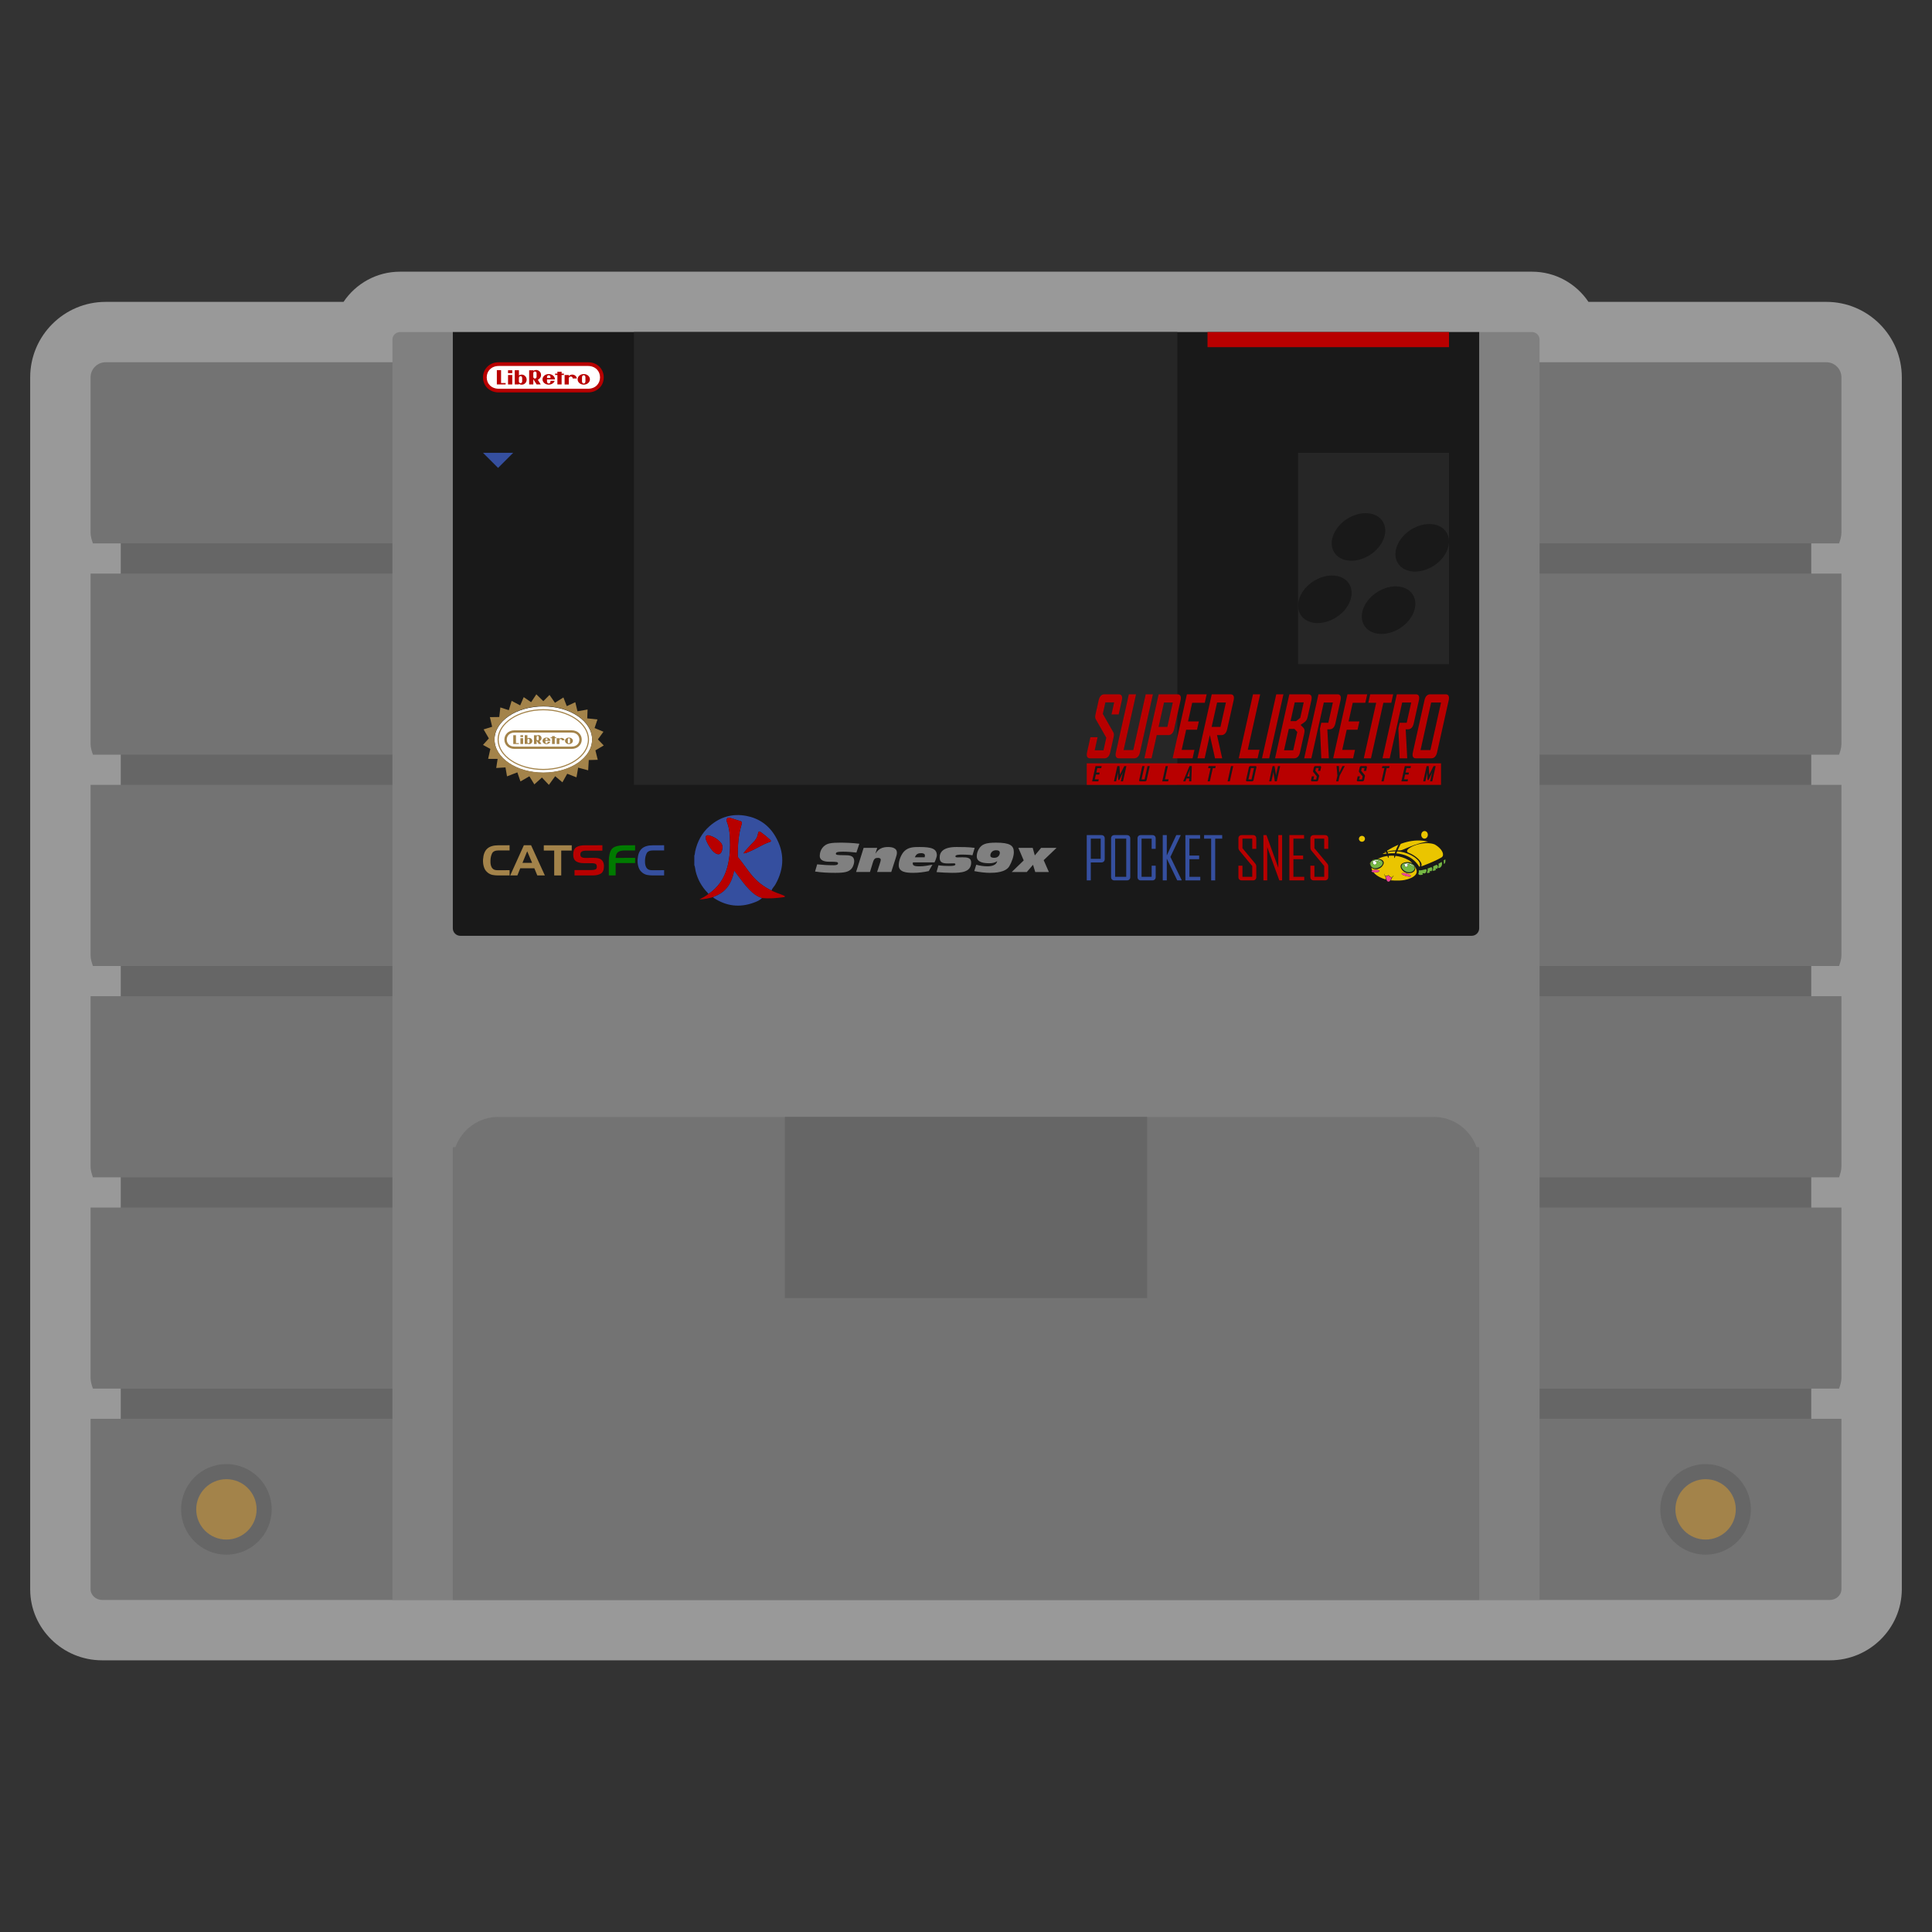 <?xml version="1.0" encoding="UTF-8" standalone="no"?>
<svg
   xmlns:dc="http://purl.org/dc/elements/1.1/"
   xmlns:cc="http://creativecommons.org/ns#"
   xmlns:rdf="http://www.w3.org/1999/02/22-rdf-syntax-ns#"
   xmlns:svg="http://www.w3.org/2000/svg"
   xmlns="http://www.w3.org/2000/svg"
   viewBox="0 0 320 320"
   height="320"
   width="320"
   xml:space="preserve"
   version="1.1"
   id="svg2"><rect x="0" y="0" width="320" height="320" fill="#333333" stroke="none"/><defs
     id="defs6"><clipPath
       id="clipPath16"
       clipPathUnits="userSpaceOnUse"><path
         id="path18"
         d="M 0,256 256,256 256,0 0,0 0,256 Z" /></clipPath><clipPath
       id="clipPath24"
       clipPathUnits="userSpaceOnUse"><path
         id="path26"
         d="M 4,220 252,220 252,36 4,36 4,220 Z" /></clipPath><clipPath
       id="clipPath42"
       clipPathUnits="userSpaceOnUse"><path
         id="path44"
         d="M 0,256 256,256 256,0 0,0 0,256 Z" /></clipPath><clipPath
       id="clipPath536"
       clipPathUnits="userSpaceOnUse"><path
         id="path538"
         d="m 189.048,140.356 0.04,0 0,-0.025 -0.04,0 0,0.025 z" /></clipPath><clipPath
       id="clipPath552"
       clipPathUnits="userSpaceOnUse"><path
         id="path554"
         d="m 187.919,140.176 0.045,0 0,-0.028 -0.045,0 0,0.028 z" /></clipPath></defs><g
     transform="matrix(1.25,0,0,-1.25,0,320)"
     id="g10"><g
       id="g12"><g
         clip-path="url(#clipPath16)"
         id="g14"><g
           id="g20"><g
             id="g22" /><g
             id="g28"><g
               style="opacity:0.5"
               id="g30"
               clip-path="url(#clipPath24)"><g
                 id="g32"
                 transform="translate(243.309,44.238)"><path
                   id="path34"
                   style="fill:#ffffff;fill-opacity:1;fill-rule:nonzero;stroke:none"
                   d="M 0,0 C -0.244,-0.151 -0.533,-0.238 -0.834,-0.238 -0.533,-0.238 -0.244,-0.151 0,0 0.163,0.101 0.305,0.23 0.418,0.381 0.305,0.23 0.163,0.101 0,0 m -1.309,171.762 -31.52,0 c -1.616,2.41 -4.366,4 -7.48,4 l -7,0 -4,0 -32,0 -4,0 -72,0 -24,0 -7,0 c -3.114,0 -5.863,-1.59 -7.48,-4 l -31.52,0 c -5.514,0 -10,-4.486 -10,-10 l 0,-20.563 0,-5.437 0,-22.563 0,-5.437 0,-22.563 0,-5.437 0,-22.563 0,-5.437 0,-22.563 0,-5.437 0,-22.563 0,-0.04 0.001,-0.055 c 0.03,-5.137 4.302,-9.342 9.524,-9.342 l 38.475,0 8,0 136,0 8,0 38.475,0 c 5.222,0 9.495,4.205 9.525,9.375 l 0,0.023 0,0.039 0,22.563 0,5.437 0,22.563 0,5.437 0,22.563 0,5.437 0,22.563 0,5.437 0,22.563 0,5.437 0,20.563 c 0,5.514 -4.486,10 -10,10" /></g></g></g></g></g></g><path
       id="path36"
       style="fill:#666666;fill-opacity:1;fill-rule:nonzero;stroke:none"
       d="m 240,64 -224,0 0,124 224,0 0,-124 z" /><g
       id="g38"><g
         clip-path="url(#clipPath42)"
         id="g40"><g
           transform="translate(242.475,44)"
           id="g46"><path
             id="path48"
             style="fill:#737373;fill-opacity:1;fill-rule:nonzero;stroke:none"
             d="m 0,0 c 0.803,0 1.52,0.619 1.525,1.422 0,0.005 0,0.01 0,0.015 l 0,22.563 -232,0 0,-22.563 c 0,-0.005 0,-0.01 0,-0.015 C -230.47,0.619 -229.752,0 -228.95,0 L 0,0 Z" /></g><g
           transform="translate(243.688,72)"
           id="g50"><path
             id="path52"
             style="fill:#737373;fill-opacity:1;fill-rule:nonzero;stroke:none"
             d="m 0,0 c 0.162,0.459 0.312,0.927 0.312,1.437 l 0,22.563 -232,0 0,-22.563 c 0,-0.51 0.151,-0.978 0.313,-1.437 L 0,0 Z" /></g><g
           transform="translate(243.688,100)"
           id="g54"><path
             id="path56"
             style="fill:#737373;fill-opacity:1;fill-rule:nonzero;stroke:none"
             d="m 0,0 c 0.162,0.459 0.312,0.927 0.312,1.437 l 0,22.563 -232,0 0,-22.563 c 0,-0.51 0.151,-0.978 0.313,-1.437 L 0,0 Z" /></g><g
           transform="translate(243.688,128)"
           id="g58"><path
             id="path60"
             style="fill:#737373;fill-opacity:1;fill-rule:nonzero;stroke:none"
             d="m 0,0 c 0.162,0.459 0.312,0.927 0.312,1.437 l 0,22.563 -232,0 0,-22.563 c 0,-0.51 0.151,-0.978 0.313,-1.437 L 0,0 Z" /></g><g
           transform="translate(243.688,156)"
           id="g62"><path
             id="path64"
             style="fill:#737373;fill-opacity:1;fill-rule:nonzero;stroke:none"
             d="m 0,0 c 0.162,0.459 0.312,0.927 0.312,1.437 l 0,22.563 -232,0 0,-22.563 c 0,-0.51 0.151,-0.978 0.313,-1.437 L 0,0 Z" /></g><g
           transform="translate(243.688,184)"
           id="g66"><path
             id="path68"
             style="fill:#737373;fill-opacity:1;fill-rule:nonzero;stroke:none"
             d="m 0,0 c 0.162,0.459 0.312,0.927 0.312,1.437 l 0,20.563 c 0,1.105 -0.895,2 -2,2 l -228,0 c -1.104,0 -2,-0.895 -2,-2 l 0,-20.563 c 0,-0.51 0.151,-0.978 0.313,-1.437 L 0,0 Z" /></g><g
           transform="translate(204,44)"
           id="g70"><path
             id="path72"
             style="fill:#808080;fill-opacity:1;fill-rule:nonzero;stroke:none"
             d="m 0,0 -152,0 0,167 c 0,0.552 0.448,1 1,1 l 150,0 c 0.552,0 1,-0.448 1,-1 L 0,0 Z" /></g><g
           transform="translate(195,132)"
           id="g74"><path
             id="path76"
             style="fill:#191919;fill-opacity:1;fill-rule:nonzero;stroke:none"
             d="m 0,0 -134,0 c -0.552,0 -1,0.448 -1,1 l 0,79 L 1,80 1,1 C 1,0.448 0.552,0 0,0" /></g><path
           id="path78"
           style="fill:#b80000;fill-opacity:1;fill-rule:nonzero;stroke:none"
           d="m 192,210 -32,0 0,2 32,0 0,-2 z" /><path
           id="path80"
           style="fill:#262626;fill-opacity:1;fill-rule:nonzero;stroke:none"
           d="m 156,152 -72,0 0,60 72,0 0,-60 z" /><g
           transform="translate(77.909,208)"
           id="g82"><path
             id="path84"
             style="fill:#b80000;fill-opacity:1;fill-rule:nonzero;stroke:none"
             d="m 0,0 -11.818,0 c -1.251,0.003 -2.091,-0.91 -2.091,-2.004 0,-1.093 0.839,-1.996 2.093,-1.996 l 11.815,0 c 1.254,0 2.092,0.903 2.092,1.996 C 2.091,-0.91 1.251,0.003 0,0" /></g><g
           transform="translate(77.903,204.49)"
           id="g86"><path
             id="path88"
             style="fill:#ffffff;fill-opacity:1;fill-rule:nonzero;stroke:none"
             d="m 0,0 -11.807,0 c -0.997,-0.004 -1.603,0.676 -1.603,1.509 0,0.833 0.61,1.507 1.603,1.509 L 0,3.018 C 0.993,3.016 1.603,2.342 1.603,1.509 1.603,0.676 0.997,-0.004 0,0" /></g><g
           transform="translate(73.858,206.746)"
           id="g90"><path
             id="path92"
             style="fill:#b80000;fill-opacity:1;fill-rule:nonzero;stroke:none"
             d="m 0,0 0.558,0 0,-0.253 0.302,0 0,-0.187 -0.302,0 0.001,-1.249 -0.559,0 0,1.249 -0.303,0 0,0.186 0.303,0 L 0,0 Z" /></g><path
           id="path94"
           style="fill:#b80000;fill-opacity:1;fill-rule:nonzero;stroke:none"
           d="m 67.318,206.309 0.558,0 0,-1.252 -0.558,0 0,1.252 z" /><path
           id="path96"
           style="fill:#b80000;fill-opacity:1;fill-rule:nonzero;stroke:none"
           d="m 67.316,206.94 0.559,0 0,-0.385 -0.559,0 0,0.385 z" /><g
           transform="translate(77.574,205.471)"
           id="g98"><path
             id="path100"
             style="fill:#b80000;fill-opacity:1;fill-rule:nonzero;stroke:none"
             d="M 0,0 C 0,-0.2 -0.116,-0.282 -0.228,-0.282 -0.34,-0.282 -0.457,-0.2 -0.457,0 l 0,0.27 c 0,0 0.001,0.185 0.001,0.261 0,0.199 0.117,0.28 0.228,0.28 C -0.117,0.811 0,0.73 0,0.531 0,0.455 0,0.315 0,0.265 0,0.261 0,0.075 0,0 m -0.224,0.966 c -0.45,0 -0.815,-0.314 -0.815,-0.703 0,-0.388 0.365,-0.703 0.815,-0.703 0.451,0 0.816,0.315 0.816,0.703 0,0.389 -0.365,0.703 -0.816,0.703" /></g><g
           transform="translate(69.193,205.471)"
           id="g102"><path
             id="path104"
             style="fill:#b80000;fill-opacity:1;fill-rule:nonzero;stroke:none"
             d="m 0,0 c 0,-0.193 -0.13,-0.244 -0.218,-0.244 -0.087,0 -0.219,0.051 -0.219,0.244 l 0,0.222 0,0.224 c 0,0.194 0.132,0.243 0.218,0.243 C -0.13,0.689 0,0.64 0,0.446 0,0.382 0,0.223 0,0.223 0,0.223 0,0.067 0,0 M -0.117,0.892 C -0.25,0.88 -0.344,0.831 -0.433,0.78 l 0,0.693 -0.551,0 0,-1.883 0.552,0 c 0,0 0,0.061 0,0.072 0.214,-0.136 0.454,-0.135 0.642,-0.047 0.05,0.024 0.382,0.185 0.382,0.621 0,0.331 -0.308,0.692 -0.709,0.656" /></g><g
           transform="translate(72.516,206.168)"
           id="g106"><path
             id="path108"
             style="fill:#b80000;fill-opacity:1;fill-rule:nonzero;stroke:none"
             d="M 0,0 C 0.044,0.077 0.123,0.114 0.196,0.114 0.269,0.114 0.349,0.077 0.393,0 0.428,-0.062 0.43,-0.136 0.429,-0.246 l -0.466,0 C -0.038,-0.136 -0.036,-0.062 0,0 m 0.427,-0.699 c 0,-0.229 -0.148,-0.28 -0.231,-0.28 -0.082,0 -0.233,0.051 -0.233,0.28 0,0.069 0,0.258 0,0.258 l 1.051,0 c 0,0.389 -0.369,0.711 -0.823,0.711 -0.453,0 -0.822,-0.315 -0.822,-0.704 0,-0.388 0.369,-0.703 0.822,-0.703 0.377,0 0.695,0.219 0.792,0.514 l -0.556,0 c 0,0 0,-0.006 0,-0.076" /></g><g
           transform="translate(66.394,205.243)"
           id="g110"><path
             id="path112"
             style="fill:#b80000;fill-opacity:1;fill-rule:nonzero;stroke:none"
             d="m 0,0 0,1.706 -0.559,0 0,-1.706 0,-0.186 0.559,0 0.605,0 L 0.605,0 0,0 Z" /></g><g
           transform="translate(75.888,205.85)"
           id="g114"><path
             id="path116"
             style="fill:#b80000;fill-opacity:1;fill-rule:nonzero;stroke:none"
             d="M 0,0 0.547,0 C 0.49,0.404 0.117,0.521 -0.075,0.516 -0.259,0.51 -0.412,0.43 -0.519,0.327 c -0.001,0.031 0,0.132 0,0.132 l -0.554,-0.001 -0.001,-1.252 0.555,0 c 0,0 -0.001,0.769 -0.001,0.822 0,0.109 0.113,0.231 0.265,0.231 C -0.103,0.259 0,0.137 0,0.028 L 0,0 Z" /></g><g
           transform="translate(71.1,206.084)"
           id="g118"><path
             id="path120"
             style="fill:#b80000;fill-opacity:1;fill-rule:nonzero;stroke:none"
             d="m 0,0 c 0,-0.194 -0.13,-0.243 -0.219,-0.243 -0.087,0 -0.218,0.049 -0.218,0.243 l 0,0.224 0,0.222 c 0,0.193 0.131,0.244 0.218,0.244 C -0.13,0.69 0,0.639 0,0.446 0,0.379 0,0.223 0,0.223 0,0.223 0,0.064 0,0 m 0.592,0.21 c 0,0.435 -0.332,0.597 -0.382,0.621 -0.188,0.088 -0.429,0.088 -0.642,-0.047 0,0.011 0,0.072 0,0.072 l -0.552,0 0,-1.883 0.551,0 0,0.693 c 0.002,-0.001 0.004,-0.003 0.007,-0.004 l 0.432,-0.689 0.547,0 -0.39,0.622 c 0.256,0.102 0.429,0.367 0.429,0.615" /></g><g
           transform="translate(71.992,162.394)"
           id="g122"><path
             id="path124"
             style="fill:#ffffff;fill-opacity:1;fill-rule:nonzero;stroke:none"
             d="M 0,0 C 3.57,0 6.465,-1.967 6.465,-4.393 6.465,-6.82 3.57,-8.787 0,-8.787 c -3.57,0 -6.465,1.967 -6.465,4.394 C -6.465,-1.967 -3.57,0 0,0" /></g><g
           transform="translate(78.457,158.032)"
           id="g126"><path
             id="path128"
             style="fill:#a3834a;fill-opacity:1;fill-rule:nonzero;stroke:none"
             d="m 0,0 c 0,2.426 -2.895,4.393 -6.465,4.393 -3.571,0 -6.465,-1.967 -6.465,-4.393 0,-2.426 2.894,-4.394 6.465,-4.394 C -2.895,-4.394 0,-2.426 0,0 m 0.77,-0.003 0.773,-0.808 -1.104,-0.647 0.31,-1.251 -1.189,-0.032 -0.081,-1.363 -1.325,0.356 -0.224,-1.285 -1.226,0.475 -0.639,-1.134 -0.958,0.808 -0.835,-1.148 -0.92,0.975 -1.005,-0.911 -0.656,1.072 -1.185,-0.68 -0.41,1.201 -1.372,-0.528 -0.202,1.184 -1.227,-0.075 0.184,1.205 -1.256,0.005 0.294,1.316 -0.974,0.534 0.775,0.859 -0.695,1.194 1.131,0.35 -0.298,1.277 1.241,0.016 0.144,1.267 1.123,-0.363 0.371,1.235 1.134,-0.599 0.469,1.093 0.982,-0.666 0.69,1.039 0.928,-0.905 0.819,0.827 0.719,-1.042 1.122,0.703 0.446,-1.15 1.128,0.521 0.29,-1.201 1.337,0.232 L -0.642,2.779 0.71,2.636 0.327,1.501 1.504,1.009 0.77,-0.003 Z" /></g><g
           transform="translate(66.082,158)"
           id="g130"><path
             id="path132"
             style="fill:#a3834a;fill-opacity:1;fill-rule:nonzero;stroke:none"
             d="m 0,0 c 0,2.142 2.651,3.885 5.909,3.885 3.259,0 5.909,-1.743 5.909,-3.885 0,-2.142 -2.65,-3.884 -5.909,-3.884 C 2.651,-3.884 0,-2.142 0,0 m 5.909,-4.03 c 3.341,0 6.058,1.808 6.058,4.03 0,2.222 -2.717,4.03 -6.058,4.03 -3.34,0 -6.058,-1.808 -6.058,-4.03 0,-2.222 2.718,-4.03 6.058,-4.03" /></g><g
           transform="translate(75.742,157.07)"
           id="g134"><path
             id="path136"
             style="fill:#a3834a;fill-opacity:1;fill-rule:nonzero;stroke:none"
             d="m 0,0 -7.565,0 c -0.639,-0.002 -1.027,0.416 -1.027,0.929 0,0.514 0.39,0.929 1.027,0.93 L 0,1.859 C 0.637,1.858 1.027,1.443 1.027,0.929 1.027,0.416 0.639,-0.002 0,0 m 0.004,2.162 -7.573,0 c -0.801,0.002 -1.339,-0.56 -1.339,-1.234 0,-0.674 0.537,-1.23 1.34,-1.23 l 7.571,0 c 0.803,0 1.34,0.556 1.34,1.23 0,0.674 -0.538,1.236 -1.339,1.234" /></g><g
           transform="translate(73.15,158.46)"
           id="g138"><path
             id="path140"
             style="fill:#a3834a;fill-opacity:1;fill-rule:nonzero;stroke:none"
             d="m 0,0 0.358,0 0,-0.156 0.193,0 0,-0.115 -0.193,0 0,-0.77 -0.358,0 0,0.77 -0.194,0 0,0.115 0.194,0 L 0,0 Z" /></g><path
           id="path142"
           style="fill:#a3834a;fill-opacity:1;fill-rule:nonzero;stroke:none"
           d="m 68.959,158.19 0.357,0 0,-0.771 -0.357,0 0,0.771 z" /><path
           id="path144"
           style="fill:#a3834a;fill-opacity:1;fill-rule:nonzero;stroke:none"
           d="m 68.958,158.579 0.358,0 0,-0.237 -0.358,0 0,0.237 z" /><g
           transform="translate(75.531,157.837)"
           id="g146"><path
             id="path148"
             style="fill:#a3834a;fill-opacity:1;fill-rule:nonzero;stroke:none"
             d="m 0,0 0,0 c 0,-0.002 0,-0.117 0,-0.163 0,-0.123 -0.075,-0.174 -0.147,-0.174 -0.071,0 -0.146,0.051 -0.146,0.174 l 0,0.166 c 0,0 0.001,0.115 0.001,0.161 0,0.123 0.074,0.173 0.145,0.173 C -0.075,0.337 0,0.287 0,0.164 0,0.118 0,0.031 0,0 l 0,0 z m -0.144,0.432 c -0.288,0 -0.522,-0.194 -0.522,-0.433 0,-0.239 0.234,-0.433 0.522,-0.433 0.289,0 0.523,0.194 0.523,0.433 0,0.239 -0.234,0.433 -0.523,0.433" /></g><g
           transform="translate(69.88,157.948)"
           id="g150"><path
             id="path152"
             style="fill:#a3834a;fill-opacity:1;fill-rule:nonzero;stroke:none"
             d="m 0,0 c 0,0.12 0.085,0.15 0.14,0.15 0.057,0 0.14,-0.03 0.14,-0.15 0,-0.039 0,-0.137 0,-0.137 0,0 0,-0.097 0,-0.138 0,-0.119 -0.083,-0.15 -0.14,-0.15 -0.055,0 -0.14,0.031 -0.14,0.15 L 0,-0.138 0,0 Z m -0.35,0.633 0,-1.16 0.353,0 c 0,0 0.001,0.037 0.001,0.044 0.136,-0.083 0.291,-0.083 0.411,-0.029 0.032,0.015 0.244,0.114 0.244,0.383 0,0.203 -0.197,0.426 -0.454,0.404 C 0.12,0.267 0.06,0.237 0.003,0.206 l 0,0.427 -0.353,0 z" /></g><g
           transform="translate(72.29,158.103)"
           id="g154"><path
             id="path156"
             style="fill:#a3834a;fill-opacity:1;fill-rule:nonzero;stroke:none"
             d="m 0,0 c 0.028,0.047 0.079,0.07 0.126,0.07 l -0.001,0 0.001,0 0,0 C 0.172,0.07 0.224,0.047 0.252,0 0.274,-0.038 0.275,-0.084 0.275,-0.151 l -0.299,0 c 0,0.067 0.001,0.113 0.024,0.151 m 0.274,-0.431 c 0,-0.141 -0.095,-0.172 -0.148,-0.172 -0.053,0 -0.15,0.031 -0.15,0.172 0,0.043 0.001,0.16 0.001,0.16 l 0.673,0 c 0,0.239 -0.237,0.437 -0.528,0.437 -0.29,0 -0.526,-0.194 -0.526,-0.433 0,-0.239 0.236,-0.433 0.526,-0.433 0.242,0 0.445,0.134 0.508,0.316 l -0.357,0 c 0,0 0.001,-0.003 0.001,-0.047" /></g><g
           transform="translate(68.367,157.533)"
           id="g158"><path
             id="path160"
             style="fill:#a3834a;fill-opacity:1;fill-rule:nonzero;stroke:none"
             d="m 0,0 0,1.051 -0.358,0 0,-1.051 0,-0.115 0.358,0 0.387,0 L 0.387,0 0,0 Z" /></g><g
           transform="translate(74.451,157.908)"
           id="g162"><path
             id="path164"
             style="fill:#a3834a;fill-opacity:1;fill-rule:nonzero;stroke:none"
             d="M 0,0 0.35,0 C 0.314,0.249 0.075,0.321 -0.048,0.318 -0.166,0.314 -0.264,0.265 -0.333,0.201 c 0,0.019 0,0.082 0,0.082 l -0.355,-0.001 0,-0.771 0.355,0 c 0,0 0,0.474 0,0.507 0,0.067 0.072,0.142 0.17,0.142 C -0.066,0.16 0,0.085 0,0.018 L 0,0 Z" /></g><g
           transform="translate(71.102,158.189)"
           id="g166"><path
             id="path168"
             style="fill:#a3834a;fill-opacity:1;fill-rule:nonzero;stroke:none"
             d="m 0,0 0,0.137 c 0,0.119 0.085,0.15 0.14,0.15 0.057,0 0.14,-0.031 0.14,-0.15 0,-0.041 0,-0.138 0,-0.138 0,0 0,-0.097 0,-0.137 0,-0.119 -0.083,-0.15 -0.14,-0.15 -0.055,0 -0.14,0.031 -0.14,0.15 L 0,0 Z M 0.659,-0.009 C 0.659,0.26 0.447,0.359 0.415,0.374 0.295,0.428 0.14,0.429 0.004,0.345 0.004,0.352 0.003,0.39 0.003,0.39 l -0.353,0 0,-1.16 0.353,0 0,0.426 c 0.001,0 0.003,-0.001 0.004,-0.002 l 0.277,-0.424 0.35,0 -0.249,0.383 c 0.164,0.062 0.274,0.226 0.274,0.378" /></g><path
           id="path170"
           style="fill:#262626;fill-opacity:1;fill-rule:nonzero;stroke:none"
           d="m 192,168 -20,0 0,28 20,0 0,-28 z" /><g
           transform="translate(178.909,178.368)"
           id="g172"><path
             id="path174"
             style="fill:#191919;fill-opacity:1;fill-rule:nonzero;stroke:none"
             d="m 0,0 c 0.633,-1.438 -0.357,-3.399 -2.213,-4.38 -1.855,-0.98 -3.872,-0.61 -4.505,0.828 -0.633,1.438 0.357,3.399 2.212,4.38 C -2.65,1.809 -0.633,1.438 0,0" /></g><g
           transform="translate(187.353,176.928)"
           id="g176"><path
             id="path178"
             style="fill:#191919;fill-opacity:1;fill-rule:nonzero;stroke:none"
             d="m 0,0 c 0.633,-1.438 -0.357,-3.399 -2.213,-4.38 -1.855,-0.98 -3.872,-0.61 -4.505,0.828 -0.633,1.438 0.357,3.399 2.212,4.38 C -2.65,1.809 -0.633,1.438 0,0" /></g><g
           transform="translate(183.365,186.628)"
           id="g180"><path
             id="path182"
             style="fill:#191919;fill-opacity:1;fill-rule:nonzero;stroke:none"
             d="m 0,0 c 0.633,-1.438 -0.357,-3.399 -2.213,-4.38 -1.855,-0.98 -3.872,-0.61 -4.505,0.828 -0.633,1.438 0.357,3.399 2.212,4.38 C -2.65,1.809 -0.633,1.438 0,0" /></g><g
           transform="translate(191.809,185.188)"
           id="g184"><path
             id="path186"
             style="fill:#191919;fill-opacity:1;fill-rule:nonzero;stroke:none"
             d="m 0,0 c 0.633,-1.438 -0.357,-3.399 -2.213,-4.38 -1.855,-0.98 -3.872,-0.61 -4.505,0.828 -0.633,1.438 0.357,3.399 2.212,4.38 C -2.65,1.809 -0.633,1.438 0,0" /></g><g
           transform="translate(66,194)"
           id="g188"><path
             id="path190"
             style="fill:#354f9f;fill-opacity:1;fill-rule:nonzero;stroke:none"
             d="M 0,0 -2,2 2,2 0,0 Z" /></g><g
           transform="translate(146.356,155.519)"
           id="g192"><path
             id="path194"
             style="fill:#b80000;fill-opacity:1;fill-rule:nonzero;stroke:none"
             d="m 0,0 -1.917,0 c -0.367,0 -0.514,0.278 -0.402,0.777 l 0.45,2.02 0.951,0 -0.386,-1.731 1.167,0 0.371,1.665 -1.372,2.409 c -0.116,0.188 -0.129,0.355 -0.057,0.677 l 0.421,1.887 c 0.111,0.499 0.382,0.777 0.748,0.777 l 1.918,0 c 0.367,0 0.514,-0.278 0.405,-0.766 l -0.424,-1.898 -0.95,0 0.356,1.598 -1.167,0 L -0.229,5.883 1.145,3.486 C 1.259,3.286 1.272,3.119 1.2,2.797 L 0.749,0.777 C 0.638,0.278 0.367,0 0,0" /></g><g
           transform="translate(150.289,155.519)"
           id="g196"><path
             id="path198"
             style="fill:#b80000;fill-opacity:1;fill-rule:nonzero;stroke:none"
             d="m 0,0 -2.026,0 c -0.375,0 -0.513,0.278 -0.402,0.777 l 1.719,7.704 0.951,0 -1.65,-7.393 1.284,0 1.649,7.393 0.951,0 L 0.757,0.777 C 0.646,0.278 0.376,0 0,0" /></g><g
           transform="translate(155.404,162.912)"
           id="g200"><path
             id="path202"
             style="fill:#b80000;fill-opacity:1;fill-rule:nonzero;stroke:none"
             d="m 0,0 -1.168,0 -0.72,-3.23 1.167,0 L 0,0 Z m -0.588,-4.318 -1.543,0 -0.686,-3.075 -0.95,0 1.892,8.48 2.493,0 c 0.375,0 0.522,-0.277 0.41,-0.776 L 0.171,-3.53 C 0.06,-4.03 -0.213,-4.318 -0.588,-4.318" /></g><g
           transform="translate(155.379,155.519)"
           id="g204"><path
             id="path206"
             style="fill:#b80000;fill-opacity:1;fill-rule:nonzero;stroke:none"
             d="m 0,0 1.892,8.481 2.618,0 -0.25,-1.121 -1.668,0 -0.552,-2.476 1.434,0 -0.245,-1.099 -1.435,0 L 1.2,1.121 2.893,1.121 2.643,0 0,0 Z" /></g><g
           transform="translate(164.137,155.519)"
           id="g208"><path
             id="path210"
             style="fill:#b80000;fill-opacity:1;fill-rule:nonzero;stroke:none"
             d="m 0,0 1.892,8.481 0.95,0 -1.639,-7.349 1.551,0 L 2.501,0 0,0 Z" /></g><g
           transform="translate(167.22,155.519)"
           id="g212"><path
             id="path214"
             style="fill:#b80000;fill-opacity:1;fill-rule:nonzero;stroke:none"
             d="m 0,0 1.892,8.481 0.95,0 L 0.95,0 0,0 Z" /></g><g
           transform="translate(171.899,159.005)"
           id="g216"><path
             id="path218"
             style="fill:#b80000;fill-opacity:1;fill-rule:nonzero;stroke:none"
             d="m 0,0 -0.376,0.41 -0.75,0 -0.632,-2.83 1.218,0 L 0,0 Z m 0.851,3.929 -1.192,0 -0.555,-2.486 0.734,0 0.555,0.433 0.458,2.053 z m -1.254,-7.415 -2.543,0 1.892,8.481 2.526,0 c 0.367,0 0.506,-0.277 0.394,-0.777 L 1.378,2.031 C 1.289,1.632 1.163,1.443 0.899,1.265 L 0.435,0.944 0.776,0.599 C 0.961,0.422 1.006,0.211 0.917,-0.189 L 0.354,-2.709 C 0.243,-3.208 -0.028,-3.486 -0.403,-3.486" /></g><g
           transform="translate(175.079,155.519)"
           id="g220"><path
             id="path222"
             style="fill:#b80000;fill-opacity:1;fill-rule:nonzero;stroke:none"
             d="m 0,0 -0.171,3.941 0.17,0.766 0.934,0 0.6,2.686 -1.201,0 -1.65,-7.393 -0.95,0 1.892,8.481 2.526,0 c 0.376,0 0.514,-0.278 0.402,-0.777 L 1.864,4.618 C 1.752,4.118 1.493,3.852 1.124,3.841 l -0.325,0 L 1.002,0.045 0.992,0 0,0 Z" /></g><g
           transform="translate(176.653,155.519)"
           id="g224"><path
             id="path226"
             style="fill:#b80000;fill-opacity:1;fill-rule:nonzero;stroke:none"
             d="m 0,0 1.892,8.481 2.618,0 -0.25,-1.121 -1.667,0 -0.553,-2.476 1.434,0 -0.245,-1.099 -1.434,0 -0.594,-2.664 1.692,0 L 2.643,0 0,0 Z" /></g><g
           transform="translate(183.303,162.879)"
           id="g228"><path
             id="path230"
             style="fill:#b80000;fill-opacity:1;fill-rule:nonzero;stroke:none"
             d="m 0,0 -1.642,-7.36 -0.95,0 1.642,7.36 -1.042,0 0.25,1.121 3.043,0 L 1.05,0 0,0 Z" /></g><g
           transform="translate(185.462,155.519)"
           id="g232"><path
             id="path234"
             style="fill:#b80000;fill-opacity:1;fill-rule:nonzero;stroke:none"
             d="m 0,0 -0.171,3.941 0.17,0.766 0.934,0 0.6,2.686 -1.201,0 L -1.317,0 l -0.951,0 1.892,8.481 2.526,0 c 0.376,0 0.514,-0.278 0.402,-0.777 L 1.864,4.618 C 1.752,4.118 1.493,3.852 1.124,3.841 l -0.325,0 L 1.002,0.045 0.992,0 0,0 Z" /></g><g
           transform="translate(190.944,162.912)"
           id="g236"><path
             id="path238"
             style="fill:#b80000;fill-opacity:1;fill-rule:nonzero;stroke:none"
             d="m 0,0 -1.309,0 -1.407,-6.305 1.309,0 L 0,0 Z m -1.274,-7.393 -2.068,0 c -0.367,0 -0.505,0.277 -0.394,0.777 l 1.546,6.927 c 0.111,0.499 0.373,0.776 0.74,0.776 l 2.068,0 c 0.366,0 0.513,-0.277 0.401,-0.776 l -1.545,-6.927 c -0.111,-0.5 -0.382,-0.777 -0.748,-0.777" /></g><g
           transform="translate(161.717,159.682)"
           id="g240"><path
             id="path242"
             style="fill:#b80000;fill-opacity:1;fill-rule:nonzero;stroke:none"
             d="m 0,0 -1.167,0 0.721,3.23 1.167,0 L 0,0 Z m 1.338,4.318 -2.492,0 -1.892,-8.481 0.95,0 0.686,3.075 0.003,0 0.686,-3.075 0.95,0 -0.686,3.075 0.589,0 c 0.376,0 0.648,0.289 0.76,0.788 L 1.749,3.541 C 1.86,4.041 1.714,4.318 1.338,4.318" /></g><path
           id="path244"
           style="fill:#b80000;fill-opacity:1;fill-rule:nonzero;stroke:none"
           d="m 190.944,152 -46.944,0 0,2.854 46.944,0 0,-2.854 z" /><g
           transform="translate(144.712,152.468)"
           id="g246"><path
             id="path248"
             style="fill:#191919;fill-opacity:1;fill-rule:nonzero;stroke:none"
             d="m 0,0 0.451,2.022 0.814,0 -0.06,-0.267 -0.518,0 -0.132,-0.59 0.447,0 -0.059,-0.262 -0.446,0 -0.142,-0.635 0.527,0 L 0.822,0 0,0 Z" /></g><g
           transform="translate(148.517,152.468)"
           id="g250"><path
             id="path252"
             style="fill:#191919;fill-opacity:1;fill-rule:nonzero;stroke:none"
             d="M 0,0 0.223,0.998 C 0.24,1.075 0.29,1.218 0.29,1.218 l -0.487,-1.033 -0.151,0 -0.026,1.033 c 0,0 -0.014,-0.143 -0.031,-0.22 L -0.628,0 l -0.285,0 0.451,2.022 0.281,0 0.061,-1.117 c 0.001,-0.018 -0.012,-0.092 -0.012,-0.092 0,0 0.018,0.074 0.028,0.092 l 0.56,1.117 0.281,0 L 0.285,0 0,0 Z" /></g><g
           transform="translate(151.716,152.468)"
           id="g254"><path
             id="path256"
             style="fill:#191919;fill-opacity:1;fill-rule:nonzero;stroke:none"
             d="m 0,0 -0.63,0 c -0.117,0 -0.164,0.066 -0.137,0.185 l 0.409,1.837 0.296,0 -0.393,-1.763 0.399,0 0.394,1.763 0.295,0 -0.41,-1.837 C 0.197,0.066 0.117,0 0,0" /></g><g
           transform="translate(154.005,152.468)"
           id="g258"><path
             id="path260"
             style="fill:#191919;fill-opacity:1;fill-rule:nonzero;stroke:none"
             d="m 0,0 0.451,2.022 0.296,0 L 0.356,0.27 0.838,0.27 0.778,0 0,0 Z" /></g><g
           transform="translate(157.662,154.024)"
           id="g262"><path
             id="path264"
             style="fill:#191919;fill-opacity:1;fill-rule:nonzero;stroke:none"
             d="m 0,0 -0.349,-0.913 0.29,0 L 0,0 Z m -0.101,-1.556 0.026,0.383 -0.371,0 -0.145,-0.383 -0.293,0 0.001,0.005 0.834,2.02 0.312,0 -0.07,-2.02 -0.001,-0.005 -0.293,0 z" /></g><g
           transform="translate(160.703,154.223)"
           id="g266"><path
             id="path268"
             style="fill:#191919;fill-opacity:1;fill-rule:nonzero;stroke:none"
             d="m 0,0 -0.392,-1.755 -0.295,0 0.391,1.755 -0.324,0 0.059,0.267 0.947,0 L 0.327,0 0,0 Z" /></g><g
           transform="translate(162.662,152.468)"
           id="g270"><path
             id="path272"
             style="fill:#191919;fill-opacity:1;fill-rule:nonzero;stroke:none"
             d="m 0,0 0.451,2.022 0.296,0 L 0.296,0 0,0 Z" /></g><g
           transform="translate(166.165,154.231)"
           id="g274"><path
             id="path276"
             style="fill:#191919;fill-opacity:1;fill-rule:nonzero;stroke:none"
             d="m 0,0 -0.407,0 -0.335,-1.504 0.407,0 L 0,0 Z m -0.276,-1.763 -0.644,0 c -0.114,0 -0.161,0.066 -0.134,0.185 l 0.368,1.652 c 0.027,0.119 0.103,0.185 0.218,0.185 l 0.643,0 c 0.114,0 0.164,-0.066 0.137,-0.185 l -0.368,-1.652 c -0.027,-0.119 -0.107,-0.185 -0.22,-0.185" /></g><g
           transform="translate(168.918,152.468)"
           id="g278"><path
             id="path280"
             style="fill:#191919;fill-opacity:1;fill-rule:nonzero;stroke:none"
             d="m 0,0 -0.191,1.273 c 0,0 -0.002,-0.092 -0.014,-0.145 L -0.456,0 l -0.288,0 0.451,2.022 0.259,0 0.197,-1.246 c 0,0 0.002,0.092 0.014,0.145 l 0.246,1.101 0.288,0 L 0.26,0 0,0 Z" /></g><g
           transform="translate(174.457,152.468)"
           id="g282"><path
             id="path284"
             style="fill:#191919;fill-opacity:1;fill-rule:nonzero;stroke:none"
             d="M 0,0 -0.596,0 C -0.71,0 -0.761,0.066 -0.734,0.185 l 0.107,0.482 0.296,0 -0.092,-0.413 0.363,0 0.089,0.397 -0.466,0.575 c -0.04,0.045 -0.046,0.084 -0.029,0.161 l 0.101,0.45 c 0.026,0.119 0.106,0.185 0.22,0.185 l 0.596,0 c 0.114,0 0.164,-0.066 0.139,-0.182 l -0.101,-0.453 -0.296,0 0.085,0.381 -0.363,0 L -0.167,1.403 0.3,0.831 C 0.338,0.784 0.345,0.744 0.328,0.667 L 0.22,0.185 C 0.194,0.066 0.114,0 0,0" /></g><g
           transform="translate(177.51,153.212)"
           id="g286"><path
             id="path288"
             style="fill:#191919;fill-opacity:1;fill-rule:nonzero;stroke:none"
             d="m 0,0 -0.166,-0.744 -0.298,0 0.166,0.744 -0.109,1.268 0.002,0.011 0.307,0 0.039,-0.879 0.432,0.879 0.304,0 L 0.675,1.268 0,0 Z" /></g><g
           transform="translate(180.528,152.468)"
           id="g290"><path
             id="path292"
             style="fill:#191919;fill-opacity:1;fill-rule:nonzero;stroke:none"
             d="m 0,0 -0.596,0 c -0.115,0 -0.165,0.066 -0.138,0.185 l 0.107,0.482 0.296,0 -0.092,-0.413 0.363,0 0.089,0.397 -0.466,0.575 c -0.04,0.045 -0.046,0.084 -0.029,0.161 l 0.101,0.45 c 0.026,0.119 0.106,0.185 0.22,0.185 l 0.596,0 c 0.114,0 0.164,-0.066 0.139,-0.182 l -0.102,-0.453 -0.295,0 0.085,0.381 -0.363,0 L -0.167,1.403 0.3,0.831 C 0.338,0.784 0.345,0.744 0.328,0.667 L 0.22,0.185 C 0.194,0.066 0.114,0 0,0" /></g><g
           transform="translate(183.737,154.223)"
           id="g294"><path
             id="path296"
             style="fill:#191919;fill-opacity:1;fill-rule:nonzero;stroke:none"
             d="m 0,0 -0.392,-1.755 -0.295,0 0.391,1.755 -0.324,0 0.059,0.267 0.947,0 L 0.327,0 0,0 Z" /></g><g
           transform="translate(185.691,152.468)"
           id="g298"><path
             id="path300"
             style="fill:#191919;fill-opacity:1;fill-rule:nonzero;stroke:none"
             d="m 0,0 0.451,2.022 0.815,0 -0.06,-0.267 -0.519,0 -0.132,-0.59 0.447,0 -0.059,-0.262 -0.446,0 -0.142,-0.635 0.527,0 L 0.822,0 0,0 Z" /></g><g
           transform="translate(189.496,152.468)"
           id="g302"><path
             id="path304"
             style="fill:#191919;fill-opacity:1;fill-rule:nonzero;stroke:none"
             d="M 0,0 0.223,0.998 C 0.24,1.075 0.29,1.218 0.29,1.218 l -0.487,-1.033 -0.15,0 -0.027,1.033 c 0,0 -0.014,-0.143 -0.031,-0.22 L -0.628,0 l -0.285,0 0.451,2.022 0.281,0 0.061,-1.117 c 0.001,-0.018 -0.012,-0.092 -0.012,-0.092 0,0 0.018,0.074 0.028,0.092 l 0.56,1.117 0.281,0 L 0.285,0 0,0 Z" /></g><g
           transform="translate(195.648,104)"
           id="g306"><path
             id="path308"
             style="fill:#737373;fill-opacity:1;fill-rule:nonzero;stroke:none"
             d="m 0,0 c -0.829,2.323 -3.049,4 -5.648,4 l -124,0 c -2.598,0 -4.818,-1.677 -5.648,-4 l -0.352,0 0,-60 136,0 0,60 L 0,0 Z" /></g><path
           id="path310"
           style="fill:#666666;fill-opacity:1;fill-rule:nonzero;stroke:none"
           d="m 152,84 -48,0 0,24 48,0 0,-24 z" /><g
           transform="translate(30,62)"
           id="g312"><path
             id="path314"
             style="fill:#666666;fill-opacity:1;fill-rule:nonzero;stroke:none"
             d="m 0,0 c -3.314,0 -6,-2.686 -6,-6 0,-3.314 2.686,-6 6,-6 3.314,0 6,2.686 6,6 0,3.314 -2.686,6 -6,6" /></g><g
           transform="translate(30,60)"
           id="g316"><path
             id="path318"
             style="fill:#a3834a;fill-opacity:1;fill-rule:nonzero;stroke:none"
             d="m 0,0 c 2.209,0 4,-1.791 4,-4 0,-2.209 -1.791,-4 -4,-4 -2.209,0 -4,1.791 -4,4 0,2.209 1.791,4 4,4" /></g><g
           transform="translate(226,62)"
           id="g320"><path
             id="path322"
             style="fill:#666666;fill-opacity:1;fill-rule:nonzero;stroke:none"
             d="m 0,0 c -3.314,0 -6,-2.686 -6,-6 0,-3.314 2.686,-6 6,-6 3.314,0 6,2.686 6,6 0,3.314 -2.686,6 -6,6" /></g><g
           transform="translate(226,60)"
           id="g324"><path
             id="path326"
             style="fill:#a3834a;fill-opacity:1;fill-rule:nonzero;stroke:none"
             d="m 0,0 c 2.209,0 4,-1.791 4,-4 0,-2.209 -1.791,-4 -4,-4 -2.209,0 -4,1.791 -4,4 0,2.209 1.791,4 4,4" /></g><g
           transform="translate(95.734,143.637)"
           id="g328"><path
             id="path330"
             style="fill:#354f9f;fill-opacity:1;fill-rule:nonzero;stroke:none"
             d="M 0,0 C 0,0.091 0.003,0.124 -0.001,0.156 -0.026,0.362 -0.085,0.553 -0.224,0.709 -0.662,1.198 -1.193,1.524 -1.817,1.673 -2.111,1.744 -2.273,1.567 -2.22,1.261 -2.202,1.157 -2.176,1.053 -2.134,0.957 -1.938,0.502 -1.69,0.08 -1.378,-0.299 c 0.133,-0.161 0.286,-0.302 0.464,-0.408 0.399,-0.237 0.698,-0.118 0.835,0.336 C -0.037,-0.233 -0.018,-0.086 0,0 m 2.779,-0.705 c 0.266,-0.012 0.499,0.112 0.736,0.209 0.943,0.385 1.793,0.985 2.767,1.302 C 6.509,0.879 6.397,1.014 6.294,1.108 5.911,1.455 5.514,1.784 5.097,2.085 4.871,2.247 4.754,2.206 4.709,1.916 4.632,1.422 4.391,1.046 4.041,0.723 3.867,0.561 3.705,0.383 3.55,0.2 3.294,-0.103 2.996,-0.367 2.783,-0.71 2.777,-0.711 2.77,-0.712 2.765,-0.715 2.763,-0.717 2.764,-0.725 2.764,-0.729 c 0.005,0.008 0.01,0.016 0.015,0.024 m -6.513,-1.567 0,1.271 c 0.089,0.169 0.069,0.361 0.109,0.54 0.292,1.322 0.892,2.454 1.894,3.34 1.429,1.263 3.079,1.72 4.906,1.371 C 4.818,3.935 6.136,3.032 7.009,1.537 8.236,-0.562 8.21,-2.692 7.022,-4.814 6.861,-5.101 6.606,-5.32 6.488,-5.635 5.483,-5.15 4.609,-4.486 3.879,-3.611 3.253,-2.86 2.727,-2.029 2.099,-1.281 2.031,-1.199 2.024,-1.109 2.024,-1.009 2.022,0.413 2.117,1.822 2.549,3.184 2.616,3.398 2.556,3.506 2.359,3.567 1.933,3.7 1.51,3.843 1.083,3.972 0.929,4.018 0.759,4.076 0.622,3.923 0.488,3.773 0.532,3.595 0.594,3.44 0.847,2.806 0.944,2.143 0.978,1.464 1.047,0.075 0.994,-1.304 0.611,-2.648 0.196,-4.109 -0.624,-5.262 -1.854,-6.091 c -0.044,0.056 -0.084,0.116 -0.133,0.167 -0.781,0.817 -1.32,1.774 -1.584,2.9 -0.059,0.25 -0.053,0.515 -0.163,0.752" /></g><g
           transform="translate(102.222,138.001)"
           id="g332"><path
             id="path334"
             style="fill:#b80000;fill-opacity:1;fill-rule:nonzero;stroke:none"
             d="m 0,0 c 0.426,-0.21 0.87,-0.372 1.314,-0.532 0.161,-0.057 0.315,-0.126 0.464,-0.211 l 0,-0.097 C 1.703,-0.857 1.629,-0.881 1.553,-0.891 0.617,-1.015 -0.321,-1.09 -1.264,-1 -1.919,-0.802 -2.445,-0.392 -2.922,0.1 -3.505,0.703 -4.01,1.375 -4.51,2.051 -4.641,2.228 -4.772,2.405 -4.932,2.622 -4.969,2.464 -4.993,2.357 -5.018,2.25 -5.246,1.294 -5.66,0.458 -6.422,-0.161 -6.82,-0.484 -7.28,-0.681 -7.739,-0.879 -8.315,-1.025 -8.892,-1.16 -9.542,-1.182 c 0.445,0.237 0.843,0.446 1.2,0.726 1.231,0.829 2.05,1.982 2.466,3.443 C -5.494,4.331 -5.44,5.71 -5.51,7.1 -5.544,7.778 -5.641,8.441 -5.894,9.075 -5.955,9.23 -6,9.408 -5.865,9.558 c 0.137,0.153 0.306,0.095 0.461,0.049 0.427,-0.129 0.85,-0.272 1.276,-0.405 0.196,-0.061 0.257,-0.169 0.189,-0.382 -0.432,-1.363 -0.527,-2.772 -0.525,-4.194 0,-0.1 0.007,-0.19 0.075,-0.271 0.628,-0.748 1.154,-1.58 1.78,-2.331 C -1.879,1.149 -1.005,0.485 0,0" /></g><g
           transform="translate(98.518,142.927)"
           id="g336"><path
             id="path338"
             style="fill:#b80000;fill-opacity:1;fill-rule:nonzero;stroke:none"
             d="M 0,0 C 0.213,0.342 0.511,0.607 0.767,0.91 0.921,1.092 1.083,1.27 1.258,1.432 1.607,1.756 1.849,2.131 1.926,2.626 1.971,2.915 2.088,2.956 2.313,2.794 2.73,2.494 3.128,2.165 3.51,1.818 3.614,1.724 3.726,1.589 3.498,1.515 2.524,1.199 1.674,0.599 0.731,0.213 0.494,0.116 0.262,-0.007 -0.004,0.004 L 0,0 Z" /></g><g
           transform="translate(95.734,143.637)"
           id="g340"><path
             id="path342"
             style="fill:#b80000;fill-opacity:1;fill-rule:nonzero;stroke:none"
             d="m 0,0 c -0.018,-0.086 -0.037,-0.233 -0.079,-0.371 -0.137,-0.454 -0.436,-0.573 -0.835,-0.336 -0.178,0.106 -0.331,0.247 -0.464,0.408 -0.312,0.379 -0.56,0.801 -0.756,1.256 -0.042,0.096 -0.068,0.2 -0.086,0.304 -0.053,0.306 0.109,0.483 0.403,0.412 C -1.193,1.524 -0.662,1.198 -0.224,0.709 -0.085,0.553 -0.026,0.362 -0.001,0.156 0.003,0.124 0,0.091 0,0" /></g><g
           transform="translate(98.513,142.931)"
           id="g344"><path
             id="path346"
             style="fill:#b80000;fill-opacity:1;fill-rule:nonzero;stroke:none"
             d="m 0,0 c -0.005,-0.008 -0.01,-0.016 -0.015,-0.024 0,0.005 -0.001,0.012 10e-4,0.014 0.005,0.003 0.012,0.004 0.018,0.006 L 0,0 Z" /></g><g
           transform="translate(100.958,137.001)"
           id="g348"><path
             id="path350"
             style="fill:#354f9f;fill-opacity:1;fill-rule:nonzero;stroke:none"
             d="m 0,0 c -0.301,-0.313 -0.692,-0.465 -1.077,-0.606 -1.861,-0.687 -3.632,-0.478 -5.303,0.624 -0.038,0.024 -0.064,0.068 -0.095,0.103 0.46,0.198 0.919,0.395 1.317,0.718 0.763,0.619 1.177,1.455 1.404,2.411 0.025,0.107 0.05,0.214 0.086,0.372 C -3.507,3.405 -3.376,3.228 -3.245,3.051 -2.746,2.374 -2.241,1.703 -1.657,1.1 -1.181,0.608 -0.655,0.198 0,0" /></g><g
           transform="translate(108.279,141.471)"
           id="g352"><path
             id="path354"
             style="fill:#808080;fill-opacity:1;fill-rule:nonzero;stroke:none"
             d="m 0,0 c 0.708,-0.074 1.41,-0.122 2.124,-0.122 0.205,0 0.64,0 0.64,0.249 0,0.185 -0.112,0.222 -1.224,0.222 -0.571,0 -1.198,0.164 -1.198,0.757 0,0.815 0.496,1.476 1.242,1.656 C 2,2.862 2.602,2.873 3.062,2.873 3.683,2.873 4.683,2.847 5.59,2.73 L 5.199,1.561 C 4.596,1.624 4,1.677 3.391,1.677 c -0.739,0 -0.913,-0.09 -0.913,-0.269 0,-0.154 0.124,-0.196 1.099,-0.196 0.708,0 1.329,-0.027 1.329,-0.82 0,-0.297 -0.161,-0.71 -0.291,-0.889 -0.385,-0.529 -1.006,-0.63 -2.23,-0.63 -0.994,0 -1.838,0.048 -2.664,0.175 L 0,0 Z" /></g><g
           transform="translate(114.437,143.657)"
           id="g356"><path
             id="path358"
             style="fill:#808080;fill-opacity:1;fill-rule:nonzero;stroke:none"
             d="m 0,0 1.801,0 -0.236,-0.751 0.013,0 c 0.378,0.598 0.869,0.862 1.658,0.862 0.621,0 1.174,-0.185 1.174,-0.741 0,-0.211 -0.062,-0.433 -0.137,-0.656 l -0.615,-1.915 -1.875,0 0.316,0.968 c 0.062,0.191 0.168,0.513 0.168,0.635 0,0.206 -0.168,0.27 -0.367,0.27 -0.347,0 -0.515,-0.09 -0.664,-0.577 L 0.838,-3.201 -1,-3.201 0,0 Z" /></g><g
           transform="translate(122.521,142.403)"
           id="g360"><path
             id="path362"
             style="fill:#808080;fill-opacity:1;fill-rule:nonzero;stroke:none"
             d="m 0,0 c 0.018,0.095 0.037,0.175 0.037,0.254 0,0.238 -0.31,0.296 -0.472,0.296 C -0.87,0.55 -1.112,0.444 -1.298,0 L 0,0 Z m -1.546,-0.672 c -0.026,-0.069 -0.032,-0.122 -0.032,-0.169 0,-0.344 0.504,-0.355 0.901,-0.355 0.584,0 1.155,0.111 1.708,0.212 L 0.546,-1.825 c -0.67,-0.149 -1.372,-0.233 -2.068,-0.233 -0.851,0 -1.913,0.068 -1.913,1.005 0,0.698 0.367,1.482 0.714,1.836 0.553,0.561 1.224,0.582 2.031,0.582 1.665,0 2.305,-0.249 2.305,-1.111 0,-0.185 -0.199,-0.714 -0.311,-0.926 l -2.85,0 z" /></g><g
           transform="translate(124.349,141.345)"
           id="g364"><path
             id="path366"
             style="fill:#808080;fill-opacity:1;fill-rule:nonzero;stroke:none"
             d="m 0,0 c 0.497,-0.074 1,-0.09 1.503,-0.09 0.143,0 0.745,0 0.745,0.201 0,0.116 -0.074,0.148 -0.217,0.148 -0.18,0 -0.435,-0.016 -0.708,-0.016 -0.739,0 -1.161,0.096 -1.161,0.773 0,0.735 0.459,1.407 2.223,1.407 0.615,0 1.609,0 2.416,-0.116 L 4.509,1.328 c -0.354,0.074 -1.143,0.09 -1.373,0.09 -0.26,0 -0.888,-0.011 -0.888,-0.212 0,-0.132 0.081,-0.158 0.311,-0.158 0.136,0 0.348,0.01 0.633,0.01 0.603,0 1.143,-0.048 1.143,-0.693 C 4.335,-0.931 3,-1 1.813,-1 1.118,-1 0.435,-0.953 -0.255,-0.9 L 0,0 Z" /></g><g
           transform="translate(132.482,142.995)"
           id="g368"><path
             id="path370"
             style="fill:#808080;fill-opacity:1;fill-rule:nonzero;stroke:none"
             d="m 0,0 c 0,0.302 -0.255,0.344 -0.509,0.344 -0.479,0 -0.746,-0.36 -0.746,-0.693 0,-0.244 0.23,-0.312 0.522,-0.312 C -0.143,-0.661 0,-0.196 0,0 m -3.124,-1.577 c 0.46,-0.132 1,-0.211 1.484,-0.211 0.547,0 1.187,0.142 1.292,0.682 l -0.012,0 c -0.274,-0.211 -0.665,-0.275 -1.044,-0.275 -0.72,0 -1.652,0.122 -1.652,0.905 0,0.328 0.087,0.651 0.255,0.947 0.385,0.672 0.932,0.878 2.298,0.878 1.863,0 2.36,-0.381 2.36,-1.27 0,-0.513 -0.273,-1.307 -0.602,-1.857 -0.485,-0.82 -1.895,-0.873 -2.566,-0.873 -0.558,0 -1.335,0.08 -2.074,0.233 l 0.261,0.841 z" /></g><g
           transform="translate(136.882,141.413)"
           id="g372"><path
             id="path374"
             style="fill:#808080;fill-opacity:1;fill-rule:nonzero;stroke:none"
             d="m 0,0 -0.826,-0.958 -1.994,0 1.584,1.535 -0.708,1.666 1.901,0 0.279,-1.005 0.838,1.005 2.044,0 -1.708,-1.634 0.689,-1.567 -1.807,0 L 0,0 Z" /></g><g
           transform="translate(65.198,142.913)"
           id="g376"><path
             id="path378"
             style="fill:#a3834a;fill-opacity:1;fill-rule:nonzero;stroke:none"
             d="m 0,0 c -0.128,-0.264 -0.197,-0.57 -0.209,-0.919 l 0,-0.181 c 0,-0.062 0.002,-0.124 0.006,-0.187 0.012,-0.13 0.038,-0.257 0.078,-0.381 C -0.086,-1.793 -0.02,-1.903 0.072,-2 0.167,-2.1 0.278,-2.162 0.403,-2.187 0.529,-2.211 0.657,-2.223 0.788,-2.223 l 0.027,0 0.027,0 1.481,0.006 0,-0.697 -1.523,0 c -0.243,0 -0.477,0.021 -0.702,0.062 -0.224,0.04 -0.437,0.135 -0.636,0.284 -0.238,0.182 -0.406,0.404 -0.501,0.666 -0.096,0.262 -0.148,0.53 -0.155,0.805 -0.005,0.059 -0.005,0.117 -0.004,0.172 0.002,0.056 0.006,0.112 0.009,0.167 0.044,0.632 0.228,1.096 0.553,1.393 0.324,0.297 0.811,0.446 1.46,0.446 l 1.499,0.005 0,-0.685 -1.481,0 C 0.408,0.397 0.127,0.264 0,0" /></g><g
           transform="translate(69.23,141.666)"
           id="g380"><path
             id="path382"
             style="fill:#a3834a;fill-opacity:1;fill-rule:nonzero;stroke:none"
             d="M 0,0 1.278,0 0.627,1.538 0,0 Z m 1.141,2.334 1.827,-4 -1.003,0 -0.394,0.953 -1.864,0 -0.382,-0.953 -0.949,0 1.809,4 0.956,0 z" /></g><g
           transform="translate(72.055,143.298)"
           id="g384"><path
             id="path386"
             style="fill:#a3834a;fill-opacity:1;fill-rule:nonzero;stroke:none"
             d="m 0,0 0,0.696 3.703,0 0,-0.696 -1.392,0 0,-3.298 -0.931,0 L 1.38,0 0,0 Z" /></g><g
           transform="translate(77.591,143.287)"
           id="g388"><path
             id="path390"
             style="fill:#b80000;fill-opacity:1;fill-rule:nonzero;stroke:none"
             d="m 0,0 c -0.195,-0.004 -0.359,-0.042 -0.493,-0.114 -0.133,-0.073 -0.2,-0.211 -0.2,-0.415 0,-0.156 0.057,-0.268 0.171,-0.334 0.113,-0.067 0.245,-0.101 0.397,-0.101 l 1.194,0.006 c 0.044,-0.004 0.09,-0.006 0.138,-0.006 0.047,0 0.095,-0.002 0.143,-0.005 0.139,-0.008 0.276,-0.029 0.412,-0.064 0.135,-0.036 0.255,-0.1 0.358,-0.193 0.096,-0.081 0.167,-0.18 0.215,-0.295 0.048,-0.115 0.078,-0.234 0.09,-0.356 C 2.429,-1.915 2.432,-1.951 2.434,-1.986 2.436,-2.021 2.437,-2.058 2.437,-2.095 2.429,-2.559 2.291,-2.874 2.025,-3.039 1.758,-3.204 1.396,-3.287 0.938,-3.287 l -2.401,0 0,0.713 2.257,0 c 0.199,-0.004 0.372,0.026 0.517,0.089 0.145,0.063 0.204,0.206 0.176,0.429 -0.02,0.175 -0.089,0.282 -0.209,0.323 -0.119,0.041 -0.261,0.064 -0.424,0.067 l -1.063,0.006 c -0.442,-0.004 -0.791,0.079 -1.048,0.248 -0.257,0.169 -0.383,0.474 -0.379,0.916 0.008,0.464 0.146,0.781 0.415,0.95 0.269,0.169 0.632,0.253 1.09,0.253 L 2.228,0.713 2.228,0 0,0 Z" /></g><g
           transform="translate(81.063,143.493)"
           id="g392"><path
             id="path394"
             style="fill:#007b00;fill-opacity:1;fill-rule:nonzero;stroke:none"
             d="m 0,0 c 0.261,0.334 0.833,0.501 1.717,0.501 l 1.374,0.006 0,-0.696 -1.451,0 C 1.261,-0.197 0.983,-0.273 0.806,-0.418 0.629,-0.563 0.531,-0.813 0.511,-1.17 l 2.58,0.006 0,-0.691 -2.58,0 0,-1.638 -0.902,0 0,1.838 c 0,0.769 0.13,1.321 0.391,1.655" /></g><g
           transform="translate(85.677,142.913)"
           id="g396"><path
             id="path398"
             style="fill:#354f9f;fill-opacity:1;fill-rule:nonzero;stroke:none"
             d="m 0,0 c -0.128,-0.264 -0.197,-0.57 -0.209,-0.919 l 0,-0.181 c 0,-0.062 0.002,-0.124 0.006,-0.187 0.012,-0.13 0.038,-0.257 0.078,-0.381 C -0.086,-1.793 -0.02,-1.903 0.072,-2 0.167,-2.1 0.278,-2.162 0.403,-2.187 0.529,-2.211 0.657,-2.223 0.788,-2.223 l 0.027,0 0.027,0 1.481,0.006 0,-0.697 -1.523,0 c -0.243,0 -0.477,0.021 -0.702,0.062 -0.224,0.04 -0.437,0.135 -0.636,0.284 -0.238,0.182 -0.406,0.404 -0.501,0.666 -0.096,0.262 -0.148,0.53 -0.155,0.805 -0.005,0.059 -0.005,0.117 -0.004,0.172 0.002,0.056 0.006,0.112 0.009,0.167 0.044,0.632 0.228,1.096 0.553,1.393 0.324,0.297 0.811,0.446 1.46,0.446 l 1.499,0.005 0,-0.685 -1.481,0 C 0.408,0.397 0.127,0.264 0,0" /></g><path
           id="path400"
           style="fill:#354f9f;fill-opacity:1;fill-rule:nonzero;stroke:none"
           d="m 145.848,144.873 -1.313,0 0,-2.67 1.313,0 0,2.67 z m 0.102,-3.149 -1.415,0 0,-2.38 -0.535,0 0,6 1.95,0 c 0.252,0 0.433,-0.172 0.433,-0.424 l 0,-2.764 c 0,-0.251 -0.181,-0.432 -0.433,-0.432" /><path
           id="path402"
           style="fill:#354f9f;fill-opacity:1;fill-rule:nonzero;stroke:none"
           d="m 149.232,144.873 -1.471,0 0,-5.057 1.471,0 0,5.057 z m 0.102,-5.529 -1.683,0 c -0.252,0 -0.425,0.173 -0.425,0.424 l 0,5.152 c 0,0.252 0.173,0.424 0.425,0.424 l 1.683,0 c 0.252,0 0.432,-0.172 0.432,-0.424 l 0,-5.152 c 0,-0.251 -0.18,-0.424 -0.432,-0.424" /><g
           transform="translate(152.702,139.344)"
           id="g404"><path
             id="path406"
             style="fill:#354f9f;fill-opacity:1;fill-rule:nonzero;stroke:none"
             d="m 0,0 -1.55,0 c -0.251,0 -0.424,0.173 -0.424,0.424 l 0,5.152 C -1.974,5.827 -1.801,6 -1.55,6 L 0,6 C 0.252,6 0.432,5.827 0.432,5.576 l 0,-1.398 -0.534,0 0,1.351 -1.337,0 0,-5.058 1.337,0 0,1.477 0.534,0 0,-1.524 C 0.432,0.173 0.252,0 0,0" /></g><g
           transform="translate(155.99,139.344)"
           id="g408"><path
             id="path410"
             style="fill:#354f9f;fill-opacity:1;fill-rule:nonzero;stroke:none"
             d="m 0,0 -1.384,2.882 0,-2.882 -0.535,0 0,6 0.535,0 0,-2.694 L -0.126,6 0.456,6 0.456,5.969 -0.905,3.11 0.59,0.031 0.59,0 0,0 Z" /></g><g
           transform="translate(157.07,139.344)"
           id="g412"><path
             id="path414"
             style="fill:#354f9f;fill-opacity:1;fill-rule:nonzero;stroke:none"
             d="m 0,0 0,6 1.95,0 0,-0.471 -1.415,0 0,-2.238 1.289,0 0,-0.479 -1.289,0 0,-2.341 1.439,0 L 1.974,0 0,0 Z" /></g><g
           transform="translate(161.019,144.873)"
           id="g416"><path
             id="path418"
             style="fill:#354f9f;fill-opacity:1;fill-rule:nonzero;stroke:none"
             d="m 0,0 0,-5.529 -0.535,0 0,5.529 -0.936,0 0,0.471 2.399,0 L 0.928,0 0,0 Z" /></g><g
           transform="translate(166.039,139.344)"
           id="g420"><path
             id="path422"
             style="fill:#b80000;fill-opacity:1;fill-rule:nonzero;stroke:none"
             d="m 0,0 -1.51,0 c -0.252,0 -0.433,0.173 -0.433,0.424 l 0,1.524 0.535,0 0,-1.477 1.298,0 0,1.429 -1.659,2.003 c -0.126,0.149 -0.174,0.252 -0.174,0.456 l 0,1.217 C -1.943,5.827 -1.762,6 -1.51,6 L 0,6 C 0.252,6 0.425,5.827 0.425,5.576 l 0,-1.398 -0.535,0 0,1.351 -1.298,0 0,-1.264 1.667,-2.003 C 0.385,2.113 0.425,2.01 0.425,1.814 l 0,-1.39 C 0.425,0.173 0.252,0 0,0" /></g><g
           transform="translate(169.517,139.344)"
           id="g424"><path
             id="path426"
             style="fill:#b80000;fill-opacity:1;fill-rule:nonzero;stroke:none"
             d="m 0,0 -1.605,4.414 0,-4.414 -0.503,0 0,6 0.401,0 1.573,-4.335 0,4.335 0.503,0 0,-6 L 0,0 Z" /></g><g
           transform="translate(170.847,139.344)"
           id="g428"><path
             id="path430"
             style="fill:#b80000;fill-opacity:1;fill-rule:nonzero;stroke:none"
             d="m 0,0 0,6 1.95,0 0,-0.471 -1.415,0 0,-2.238 1.289,0 0,-0.479 -1.289,0 0,-2.341 1.439,0 L 1.974,0 0,0 Z" /></g><g
           transform="translate(175.576,139.344)"
           id="g432"><path
             id="path434"
             style="fill:#b80000;fill-opacity:1;fill-rule:nonzero;stroke:none"
             d="m 0,0 -1.51,0 c -0.252,0 -0.433,0.173 -0.433,0.424 l 0,1.524 0.535,0 0,-1.477 1.298,0 0,1.429 -1.66,2.003 c -0.125,0.149 -0.173,0.252 -0.173,0.456 l 0,1.217 C -1.943,5.827 -1.762,6 -1.51,6 L 0,6 C 0.252,6 0.425,5.827 0.425,5.576 l 0,-1.398 -0.535,0 0,1.351 -1.298,0 0,-1.264 1.667,-2.003 C 0.385,2.113 0.425,2.01 0.425,1.814 l 0,-1.39 C 0.425,0.173 0.252,0 0,0" /></g><g
           transform="translate(183.807,139.916)"
           id="g436"><path
             id="path438"
             style="fill:#191919;fill-opacity:1;fill-rule:nonzero;stroke:none"
             d="m 0,0 c -0.064,-0.038 -0.141,-0.042 -0.213,-0.029 0.049,-0.119 0.069,-0.247 0.1,-0.371 0.035,-0.122 0.079,-0.27 0.209,-0.321 0.085,-0.04 0.183,-0.001 0.247,0.061 0.101,0.097 0.162,0.225 0.222,0.349 0.02,0.044 0.04,0.088 0.061,0.132 C 0.534,-0.18 0.444,-0.151 0.365,-0.105 0.288,-0.058 0.271,0.057 0.176,0.079 0.108,0.081 0.057,0.029 0,0 M 4.952,0.864 C 4.702,0.809 4.447,0.727 4.188,0.768 4.21,0.596 4.184,0.421 4.122,0.26 4.09,0.241 4.149,0.216 4.157,0.246 L 4.177,0.234 C 4.199,0.174 4.265,0.152 4.323,0.146 4.473,0.131 4.622,0.164 4.763,0.208 4.729,0.24 4.684,0.27 4.677,0.32 4.682,0.342 4.692,0.361 4.701,0.381 4.804,0.377 4.906,0.36 5.008,0.348 5.147,0.452 5.234,0.629 5.221,0.803 5.219,0.85 5.188,0.897 5.139,0.904 5.075,0.913 5.01,0.889 4.952,0.864 M 5.742,1.143 5.739,1.137 C 5.608,1.097 5.483,1.041 5.353,0.998 5.383,0.808 5.344,0.608 5.252,0.44 5.212,0.414 5.295,0.4 5.279,0.439 5.288,0.44 5.306,0.44 5.315,0.441 5.318,0.406 5.359,0.397 5.387,0.399 5.498,0.408 5.603,0.454 5.7,0.507 5.668,0.533 5.631,0.556 5.611,0.593 5.597,0.618 5.614,0.645 5.621,0.67 5.7,0.668 5.779,0.66 5.858,0.647 5.939,0.743 6,0.87 5.976,0.999 5.962,1.061 5.941,1.131 5.883,1.166 5.836,1.192 5.787,1.159 5.742,1.143 M 6.47,1.46 C 6.342,1.402 6.214,1.342 6.086,1.285 6.136,1.078 6.093,0.859 5.987,0.676 6.014,0.693 6.052,0.699 6.073,0.723 6.116,0.695 6.17,0.698 6.218,0.711 6.312,0.737 6.402,0.779 6.484,0.833 6.437,0.867 6.377,0.924 6.429,0.983 6.488,0.976 6.548,0.971 6.607,0.962 6.681,1.062 6.754,1.187 6.724,1.316 6.69,1.397 6.623,1.468 6.536,1.493 6.514,1.482 6.492,1.471 6.47,1.46 M 2.424,1.738 C 2.312,1.721 2.198,1.692 2.098,1.636 1.981,1.553 1.893,1.415 1.899,1.268 1.904,1.125 1.984,0.998 2.075,0.893 2.244,0.708 2.467,0.562 2.717,0.519 2.905,0.49 3.107,0.494 3.28,0.582 3.441,0.659 3.59,0.791 3.633,0.969 3.674,1.127 3.661,1.32 3.535,1.437 3.383,1.579 3.187,1.668 2.985,1.709 2.801,1.748 2.611,1.765 2.424,1.738 M 7.129,1.814 C 7.02,1.749 6.909,1.687 6.797,1.627 6.849,1.426 6.812,1.212 6.73,1.024 6.764,1.047 6.796,1.072 6.826,1.098 6.879,1.042 6.956,1.09 7.01,1.121 7.256,1.273 7.319,1.616 7.231,1.876 7.197,1.855 7.163,1.835 7.129,1.814 M -1.948,2.061 C -2.079,1.985 -2.194,1.865 -2.224,1.712 -2.259,1.53 -2.187,1.335 -2.054,1.208 -1.969,1.125 -1.856,1.077 -1.741,1.055 L -1.74,1.052 c 0.07,-0.005 0.143,-0.027 0.213,-0.009 0.242,0.007 0.479,0.098 0.673,0.242 0.144,0.111 0.271,0.273 0.272,0.463 0.005,0.093 -0.051,0.175 -0.11,0.242 -0.129,0.135 -0.316,0.195 -0.496,0.217 -0.26,0.027 -0.532,-0.014 -0.76,-0.146 M 7.628,2.168 C 7.575,2.125 7.522,2.08 7.466,2.04 7.54,1.91 7.511,1.754 7.489,1.614 7.511,1.639 7.532,1.665 7.553,1.69 7.555,1.676 7.559,1.649 7.561,1.636 7.598,1.649 7.636,1.671 7.651,1.71 7.697,1.809 7.719,1.92 7.717,2.03 7.719,2.098 7.694,2.163 7.701,2.231 7.676,2.211 7.652,2.19 7.628,2.168 M 0.195,2.686 C 0.2,2.628 0.202,2.569 0.202,2.511 0.193,2.464 0.169,2.424 0.136,2.391 0.129,2.429 0.118,2.466 0.104,2.502 0.083,2.557 0.063,2.612 0.043,2.668 -0.375,2.613 -0.785,2.494 -1.166,2.314 -1.172,2.322 -1.184,2.339 -1.191,2.347 -1.22,2.33 -1.248,2.314 -1.277,2.298 -1.164,2.295 -1.052,2.279 -0.943,2.25 -0.851,2.223 -0.761,2.188 -0.68,2.136 l 0.003,0.002 C -0.632,2.103 -0.588,2.066 -0.549,2.025 -0.445,1.903 -0.429,1.726 -0.49,1.581 -0.601,1.307 -0.831,1.085 -1.108,0.982 -1.217,0.944 -1.332,0.921 -1.448,0.916 -1.579,0.911 -1.71,0.929 -1.834,0.97 -1.924,1.003 -2.008,1.05 -2.084,1.108 -2.073,0.98 -2.037,0.854 -1.98,0.739 -2.032,0.715 -2.1,0.655 -2.054,0.594 c 0.061,-0.065 0.156,-0.082 0.241,-0.099 0.225,-0.278 0.527,-0.483 0.844,-0.643 0.26,-0.132 0.533,-0.236 0.816,-0.308 -0.024,0.075 -0.042,0.152 -0.057,0.23 -0.014,0.069 -0.021,0.14 -0.04,0.208 -0.063,0.05 -0.111,0.115 -0.126,0.195 -0.002,0.054 0.005,0.109 0.034,0.155 -0.007,-0.059 -0.013,-0.119 0.002,-0.177 0.036,-0.08 0.112,-0.14 0.2,-0.15 C -0.089,0 -0.042,0.025 0.002,0.047 0.057,0.078 0.113,0.114 0.177,0.118 0.249,0.114 0.28,0.04 0.316,-0.01 l 0.002,0 c 0.071,-0.081 0.178,-0.14 0.288,-0.124 0.057,0.007 0.105,0.043 0.145,0.081 0.036,0.045 0.065,0.094 0.086,0.146 C 0.84,0.094 0.846,0.095 0.849,0.095 0.846,-0.021 0.764,-0.119 0.663,-0.166 0.653,-0.216 0.637,-0.264 0.622,-0.313 0.582,-0.392 0.54,-0.47 0.489,-0.542 0.466,-0.559 0.497,-0.563 0.508,-0.564 0.68,-0.58 0.852,-0.587 1.024,-0.592 c 0.432,-0.013 0.867,-0.007 1.293,0.075 0.297,0.058 0.589,0.147 0.864,0.273 0.215,0.102 0.424,0.233 0.577,0.42 C 3.894,0.349 3.956,0.587 3.895,0.802 3.846,0.966 3.769,1.121 3.68,1.267 3.707,1.165 3.732,1.059 3.716,0.953 3.711,0.886 3.683,0.826 3.659,0.764 l 0.001,-0.013 -0.008,0 C 3.578,0.632 3.468,0.537 3.341,0.478 2.911,0.279 2.359,0.389 2.041,0.741 1.903,0.895 1.776,1.084 1.779,1.299 1.783,1.472 1.905,1.617 2.051,1.698 2.296,1.835 2.586,1.868 2.862,1.843 2.983,1.827 3.104,1.803 3.215,1.75 3.253,1.732 3.292,1.716 3.332,1.702 3.223,1.826 3.096,1.931 2.967,2.032 2.932,2.059 2.894,2.082 2.856,2.104 2.317,2.416 1.711,2.608 1.093,2.678 1.074,2.627 1.055,2.575 1.037,2.524 1.018,2.474 1.001,2.423 0.985,2.372 0.942,2.414 0.928,2.473 0.922,2.53 0.924,2.585 0.928,2.639 0.933,2.693 0.688,2.711 0.44,2.708 0.195,2.686 M -0.56,2.976 C -0.59,2.912 -0.482,2.935 -0.446,2.938 -0.322,2.943 -0.2,2.962 -0.076,2.975 -0.085,2.993 -0.094,3.01 -0.103,3.027 -0.11,3.046 -0.117,3.066 -0.124,3.086 -0.127,3.094 -0.135,3.11 -0.139,3.118 -0.281,3.077 -0.426,3.04 -0.56,2.976 m 0.169,0.135 c 0.074,0.025 0.148,0.052 0.222,0.078 C -0.177,3.207 -0.185,3.225 -0.193,3.243 -0.26,3.201 -0.328,3.159 -0.391,3.111 M 1.325,3.272 C 1.321,3.261 1.315,3.239 1.311,3.228 l -0.003,0 C 1.302,3.213 1.295,3.197 1.288,3.182 1.281,3.163 1.274,3.144 1.266,3.125 1.261,3.111 1.255,3.098 1.249,3.084 1.239,3.058 1.229,3.032 1.219,3.006 1.75,2.96 2.279,2.84 2.759,2.604 3.358,2.317 3.864,1.851 4.22,1.292 4.241,1.262 4.28,1.201 4.319,1.242 4.369,1.348 4.351,1.471 4.341,1.583 4.313,1.825 4.153,2.023 3.989,2.191 3.734,2.439 3.431,2.634 3.115,2.793 2.557,3.069 1.945,3.234 1.325,3.272 M 0.054,3.172 C 0.056,3.163 0.06,3.145 0.062,3.137 l 0.004,0 C 0.074,3.113 0.083,3.089 0.091,3.065 0.099,3.041 0.107,3.017 0.114,2.993 0.412,3.02 0.711,3.03 1.009,3.017 1.019,3.05 1.029,3.083 1.039,3.116 1.05,3.149 1.061,3.182 1.072,3.215 l 0.002,0 c 0.007,0.023 0.015,0.046 0.022,0.069 -0.35,0 -0.7,-0.035 -1.042,-0.112 M -0.024,3.353 C -0.017,3.337 -0.01,3.321 -0.002,3.305 0.005,3.285 0.014,3.265 0.022,3.245 0.387,3.346 0.765,3.402 1.144,3.408 1.16,3.448 1.177,3.488 1.193,3.528 1.216,3.582 1.239,3.636 1.262,3.69 1.301,3.775 1.343,3.859 1.38,3.945 1.419,4.009 1.447,4.08 1.485,4.145 0.96,3.927 0.457,3.657 -0.024,3.353 m 4.4,0.917 C 3.971,4.186 3.574,4.056 3.207,3.864 3.029,3.767 2.852,3.658 2.72,3.501 2.667,3.436 2.622,3.352 2.641,3.265 2.662,3.184 2.736,3.131 2.81,3.101 3.162,2.962 3.497,2.778 3.799,2.549 4.026,2.375 4.238,2.176 4.398,1.937 4.486,1.801 4.568,1.648 4.563,1.481 4.563,1.414 4.526,1.356 4.498,1.297 4.627,1.32 4.749,1.369 4.872,1.413 5.333,1.586 5.785,1.779 6.234,1.982 6.548,2.127 6.862,2.272 7.16,2.448 7.232,2.49 7.303,2.54 7.344,2.615 7.412,2.728 7.412,2.868 7.386,2.994 7.328,3.243 7.176,3.459 7.005,3.646 6.796,3.869 6.547,4.054 6.28,4.2 6.114,4.267 5.936,4.303 5.76,4.33 5.3,4.396 4.83,4.362 4.376,4.27 M 1.911,4.31 C 1.873,4.295 1.831,4.287 1.797,4.263 1.765,4.213 1.741,4.16 1.714,4.107 1.64,3.969 1.574,3.827 1.507,3.685 1.485,3.638 1.464,3.592 1.444,3.544 l -0.003,0 C 1.423,3.498 1.403,3.451 1.383,3.405 1.511,3.398 1.64,3.386 1.768,3.406 1.866,3.419 1.96,3.451 2.05,3.489 2.721,3.774 3.394,4.06 4.091,4.274 4.526,4.408 4.971,4.512 5.425,4.547 5.383,4.559 5.341,4.574 5.298,4.58 5.098,4.633 4.894,4.666 4.689,4.689 3.749,4.787 2.797,4.623 1.911,4.31 m -5.45,0.971 C -3.625,5.234 -3.693,5.154 -3.722,5.06 -3.745,4.998 -3.749,4.929 -3.736,4.863 c 0.007,-0.03 0.016,-0.06 0.031,-0.087 0.068,-0.17 0.271,-0.262 0.446,-0.222 0.159,0.03 0.292,0.167 0.312,0.328 0.019,0.125 -0.028,0.257 -0.121,0.341 -0.123,0.118 -0.323,0.14 -0.471,0.058 M 4.553,5.668 C 4.471,5.461 4.518,5.198 4.694,5.053 4.788,4.974 4.921,4.94 5.041,4.972 5.189,5.008 5.307,5.129 5.356,5.271 5.369,5.304 5.379,5.339 5.383,5.375 5.399,5.457 5.396,5.544 5.37,5.623 5.329,5.812 5.154,5.974 4.955,5.969 4.773,5.97 4.615,5.833 4.553,5.668 M 2.853,5.66 C 2.448,5.313 2.14,4.869 1.877,4.409 2.796,4.724 3.774,4.884 4.746,4.821 4.563,4.899 4.409,5.048 4.34,5.236 4.289,5.372 4.294,5.531 4.365,5.66 4.443,5.805 4.581,5.908 4.728,5.978 4.739,5.981 4.77,6 4.742,6.006 4.495,6.106 4.227,6.161 3.959,6.145 3.546,6.123 3.162,5.925 2.853,5.66 m 1.349,0.768 0.283,0 C 4.76,6.408 5.056,6.352 5.264,6.157 5.422,6.013 5.484,5.79 5.471,5.581 5.457,5.364 5.417,5.135 5.283,4.958 5.224,4.877 5.135,4.825 5.041,4.793 5.632,4.728 6.218,4.574 6.75,4.305 7.037,4.158 7.308,3.975 7.534,3.744 7.724,3.547 7.885,3.31 7.941,3.038 7.974,2.884 7.964,2.722 7.916,2.572 8.014,2.331 7.993,2.057 7.913,1.814 7.842,1.596 7.707,1.394 7.513,1.268 7.458,1.231 7.389,1.234 7.326,1.241 7.235,1.104 7.124,0.98 6.997,0.876 7.26,0.795 7.514,0.677 7.733,0.507 7.902,0.376 8.049,0.207 8.128,0.005 8.165,-0.088 8.182,-0.187 8.193,-0.285 l 0,-0.118 C 8.185,-0.461 8.174,-0.522 8.136,-0.569 8.092,-0.622 8.002,-0.635 7.95,-0.587 7.926,-0.562 7.934,-0.523 7.933,-0.492 7.946,-0.371 7.891,-0.258 7.857,-0.146 7.783,0.075 7.65,0.281 7.456,0.414 7.27,0.558 7.033,0.604 6.818,0.689 6.734,0.728 6.639,0.718 6.554,0.753 6.482,0.672 6.401,0.599 6.313,0.536 6.603,0.435 6.885,0.296 7.115,0.089 7.315,-0.087 7.47,-0.325 7.506,-0.593 7.52,-0.717 7.535,-0.854 7.472,-0.967 7.429,-1.044 7.298,-1.068 7.247,-0.989 7.223,-0.919 7.255,-0.842 7.233,-0.771 7.175,-0.573 7.112,-0.372 6.993,-0.201 6.883,-0.04 6.726,0.084 6.555,0.173 6.425,0.232 6.288,0.273 6.154,0.321 6.078,0.346 6.002,0.386 5.919,0.376 5.867,0.372 5.818,0.392 5.772,0.413 5.691,0.339 5.599,0.28 5.505,0.224 5.562,0.193 5.626,0.177 5.686,0.151 5.954,0.039 6.212,-0.106 6.426,-0.305 6.624,-0.488 6.783,-0.724 6.837,-0.992 6.865,-1.139 6.884,-1.297 6.835,-1.442 6.815,-1.506 6.762,-1.556 6.697,-1.572 l -0.058,0 c -0.037,0.012 -0.08,0.027 -0.09,0.068 -0.018,0.078 0.014,0.159 -0.01,0.235 -0.072,0.246 -0.151,0.497 -0.31,0.702 -0.128,0.168 -0.303,0.298 -0.492,0.39 C 5.475,-0.068 5.199,0.006 4.938,0.119 4.712,-0.022 4.437,-0.039 4.177,-0.037 4.108,-0.039 4.04,-0.024 3.976,-0.001 3.794,-0.217 3.552,-0.376 3.298,-0.496 3.058,-0.605 2.807,-0.687 2.552,-0.749 2.149,-0.845 1.735,-0.873 1.323,-0.875 c -0.422,0.009 -0.845,0.018 -1.261,0.093 -0.5,0.085 -0.979,0.274 -1.416,0.53 -0.034,-0.115 -0.06,-0.232 -0.085,-0.349 -0.017,-0.079 0.006,-0.16 -0.009,-0.239 -0.011,-0.065 -0.098,-0.088 -0.145,-0.046 -0.064,0.055 -0.073,0.146 -0.082,0.224 -0.012,0.195 0.017,0.39 0.074,0.576 -0.123,0.093 -0.24,0.194 -0.342,0.309 -0.107,-0.104 -0.194,-0.229 -0.255,-0.366 -0.085,-0.189 -0.131,-0.392 -0.174,-0.594 -0.018,-0.083 0.005,-0.168 -0.011,-0.251 -0.015,-0.069 -0.114,-0.08 -0.156,-0.031 -0.058,0.066 -0.066,0.159 -0.072,0.243 -0.007,0.254 0.041,0.512 0.156,0.739 0.087,0.173 0.209,0.326 0.35,0.458 -0.179,0.235 -0.273,0.533 -0.255,0.829 0.004,0.095 0.025,0.189 0.044,0.282 0.055,0.129 0.088,0.267 0.156,0.39 0.061,0.076 0.104,0.172 0.191,0.221 0.101,0.032 0.16,0.126 0.243,0.186 0.099,0.07 0.197,0.144 0.304,0.204 0.065,0.039 0.136,0.07 0.196,0.118 0.314,0.253 0.64,0.492 0.979,0.71 -0.142,0.304 -0.3,0.601 -0.487,0.879 C -0.936,4.539 -1.171,4.821 -1.459,5.041 -1.72,5.243 -2.031,5.386 -2.36,5.424 -2.624,5.458 -2.894,5.422 -3.148,5.344 -3.015,5.283 -2.879,5.204 -2.802,5.074 -2.734,4.962 -2.744,4.814 -2.813,4.704 -2.912,4.544 -3.09,4.438 -3.275,4.413 -3.412,4.394 -3.559,4.437 -3.652,4.542 -3.755,4.655 -3.791,4.811 -3.807,4.959 l 0,0.173 c 0.021,0.139 0.092,0.272 0.209,0.354 0.203,0.145 0.462,0.174 0.705,0.183 0.299,0 0.6,-0.039 0.886,-0.126 0.401,-0.131 0.734,-0.407 1.019,-0.709 0.374,-0.403 0.673,-0.87 0.911,-1.363 0.522,0.323 1.07,0.604 1.643,0.824 0.327,0.577 0.712,1.134 1.215,1.571 0.209,0.178 0.44,0.336 0.7,0.429 0.232,0.081 0.477,0.115 0.721,0.133" /></g><g
           transform="translate(191.508,142.147)"
           id="g440"><path
             id="path442"
             style="fill:#74b743;fill-opacity:1;fill-rule:nonzero;stroke:none"
             d="m 0,0 c -0.024,-0.021 -0.049,-0.041 -0.072,-0.063 -0.054,-0.044 -0.106,-0.088 -0.163,-0.128 0.074,-0.13 0.045,-0.286 0.024,-0.427 0.021,0.026 0.042,0.051 0.063,0.076 0.002,-0.013 0.006,-0.04 0.008,-0.054 0.038,0.013 0.075,0.035 0.091,0.074 0.045,0.1 0.068,0.211 0.065,0.32 C 0.018,-0.134 -0.007,-0.068 0,0" /></g><g
           transform="translate(190.936,141.731)"
           id="g444"><path
             id="path446"
             style="fill:#74b743;fill-opacity:1;fill-rule:nonzero;stroke:none"
             d="m 0,0 c -0.109,-0.065 -0.22,-0.127 -0.331,-0.187 0.052,-0.201 0.014,-0.416 -0.068,-0.603 0.034,0.022 0.066,0.047 0.096,0.074 0.053,-0.056 0.13,-0.008 0.184,0.022 0.247,0.153 0.31,0.495 0.221,0.756 C 0.068,0.04 0.034,0.02 0,0" /></g><g
           transform="translate(190.414,140.878)"
           id="g448"><path
             id="path450"
             style="fill:#74b743;fill-opacity:1;fill-rule:nonzero;stroke:none"
             d="M 0,0 C 0.074,0.1 0.147,0.225 0.117,0.354 0.083,0.435 0.016,0.506 -0.071,0.531 -0.093,0.52 -0.115,0.509 -0.138,0.498 -0.266,0.44 -0.393,0.38 -0.521,0.323 c 0.05,-0.207 0.007,-0.426 -0.099,-0.609 0.027,0.017 0.064,0.023 0.085,0.047 0.044,-0.028 0.097,-0.025 0.146,-0.012 0.094,0.026 0.184,0.068 0.266,0.122 -0.047,0.034 -0.107,0.091 -0.055,0.15 C -0.119,0.014 -0.059,0.009 0,0" /></g><g
           transform="translate(189.69,141.082)"
           id="g452"><path
             id="path454"
             style="fill:#74b743;fill-opacity:1;fill-rule:nonzero;stroke:none"
             d="m 0,0 c -0.047,0.026 -0.096,-0.007 -0.141,-0.023 l -0.003,-0.006 c -0.131,-0.04 -0.256,-0.096 -0.386,-0.139 0.03,-0.19 -0.009,-0.39 -0.101,-0.559 0.007,0 0.02,0 0.027,0 0.009,0.001 0.027,0.001 0.036,0.001 0.003,-0.034 0.044,-0.043 0.072,-0.041 0.111,0.009 0.216,0.055 0.313,0.108 -0.032,0.026 -0.069,0.049 -0.089,0.085 -0.014,0.026 0.003,0.053 0.01,0.078 0.079,-0.002 0.158,-0.011 0.237,-0.024 0.081,0.097 0.142,0.224 0.118,0.352 C 0.079,-0.105 0.058,-0.035 0,0" /></g><g
           transform="translate(188.946,140.82)"
           id="g456"><path
             id="path458"
             style="fill:#74b743;fill-opacity:1;fill-rule:nonzero;stroke:none"
             d="m 0,0 c -0.064,0.009 -0.129,-0.015 -0.187,-0.04 -0.25,-0.055 -0.505,-0.137 -0.764,-0.096 0.023,-0.172 -0.004,-0.347 -0.065,-0.508 0.008,-0.003 0.026,-0.01 0.034,-0.014 l 0.021,-0.011 c 0.021,-0.061 0.088,-0.083 0.146,-0.089 0.149,-0.015 0.298,0.018 0.439,0.062 -0.034,0.032 -0.079,0.062 -0.086,0.112 0.005,0.022 0.015,0.041 0.025,0.061 0.102,-0.004 0.204,-0.021 0.306,-0.033 0.139,0.104 0.226,0.281 0.213,0.456 C 0.081,-0.054 0.049,-0.006 0,0" /></g><g
           transform="translate(182.036,141.968)"
           id="g460"><path
             id="path462"
             style="fill:#ffffff;fill-opacity:1;fill-rule:nonzero;stroke:none"
             d="M 0,0 C 0.218,0.102 0.478,0.084 0.695,-0.012 0.833,-0.073 0.964,-0.172 1.017,-0.318 0.926,-0.255 0.84,-0.184 0.74,-0.134 0.547,-0.031 0.314,0.013 0.102,-0.057 0.204,-0.062 0.307,-0.115 0.342,-0.216 0.352,-0.256 0.357,-0.298 0.359,-0.34 0.338,-0.433 0.271,-0.508 0.181,-0.538 c -0.069,-0.007 -0.144,-0.004 -0.202,0.04 -0.059,0.039 -0.089,0.107 -0.103,0.174 0,0.069 0.027,0.133 0.062,0.191 -0.118,-0.074 -0.21,-0.179 -0.291,-0.292 0.056,0.18 0.18,0.344 0.353,0.425" /></g><g
           transform="translate(186.338,141.594)"
           id="g464"><path
             id="path466"
             style="fill:#ffffff;fill-opacity:1;fill-rule:nonzero;stroke:none"
             d="M 0,0 C 0.261,0.05 0.533,-0.031 0.749,-0.178 0.88,-0.269 1.003,-0.396 1.03,-0.56 0.87,-0.378 0.683,-0.21 0.451,-0.128 0.342,-0.089 0.226,-0.074 0.11,-0.078 0.187,-0.138 0.233,-0.243 0.192,-0.338 0.184,-0.355 0.175,-0.372 0.166,-0.389 0.115,-0.454 0.03,-0.473 -0.05,-0.464 c -0.045,0.009 -0.082,0.039 -0.115,0.071 -0.058,0.07 -0.051,0.168 -0.019,0.249 C -0.288,-0.191 -0.38,-0.258 -0.467,-0.33 -0.368,-0.16 -0.194,-0.036 0,0" /></g><g
           transform="translate(188.5,144.97)"
           id="g468"><path
             id="path470"
             style="fill:#eac500;fill-opacity:1;fill-rule:nonzero;stroke:none"
             d="M 0,0 C 0.095,-0.08 0.228,-0.113 0.348,-0.082 0.495,-0.045 0.614,0.076 0.662,0.217 0.676,0.251 0.685,0.286 0.69,0.322 0.705,0.404 0.702,0.49 0.676,0.57 0.636,0.759 0.46,0.92 0.262,0.915 0.08,0.917 -0.079,0.78 -0.141,0.615 -0.223,0.408 -0.176,0.145 0,0" /></g><g
           transform="translate(180.738,145.139)"
           id="g472"><path
             id="path474"
             style="fill:#eac500;fill-opacity:1;fill-rule:nonzero;stroke:none"
             d="m 0,0 c -0.123,0.117 -0.322,0.139 -0.47,0.057 -0.087,-0.046 -0.155,-0.126 -0.184,-0.22 -0.023,-0.063 -0.027,-0.132 -0.014,-0.197 0.007,-0.03 0.016,-0.06 0.031,-0.087 0.069,-0.17 0.272,-0.263 0.447,-0.222 0.159,0.03 0.291,0.167 0.312,0.328 C 0.14,-0.217 0.094,-0.084 0,0" /></g><g
           transform="translate(185.248,143.46)"
           id="g476"><path
             id="path478"
             style="fill:#eac500;fill-opacity:1;fill-rule:nonzero;stroke:none"
             d="m 0,0 c -0.019,-0.047 -0.039,-0.093 -0.059,-0.139 0.129,-0.007 0.258,-0.02 0.385,0 0.098,0.014 0.192,0.046 0.283,0.083 C 1.28,0.23 1.953,0.515 2.65,0.73 3.084,0.863 3.53,0.968 3.984,1.003 3.942,1.015 3.9,1.03 3.857,1.036 3.657,1.089 3.452,1.122 3.247,1.144 2.308,1.243 1.356,1.079 0.47,0.765 0.431,0.75 0.389,0.742 0.356,0.719 0.324,0.669 0.299,0.615 0.272,0.563 0.198,0.425 0.132,0.282 0.065,0.14 0.044,0.094 0.023,0.047 0.003,0 L 0,0 Z" /></g><g
           transform="translate(191.193,142.91)"
           id="g480"><path
             id="path482"
             style="fill:#eac500;fill-opacity:1;fill-rule:nonzero;stroke:none"
             d="M 0,0 C -0.058,0.25 -0.21,0.466 -0.381,0.652 -0.59,0.876 -0.839,1.06 -1.106,1.207 -1.272,1.274 -1.45,1.309 -1.626,1.336 -2.086,1.403 -2.556,1.368 -3.01,1.277 -3.415,1.192 -3.812,1.063 -4.179,0.87 -4.357,0.773 -4.534,0.664 -4.665,0.507 -4.719,0.442 -4.764,0.358 -4.745,0.271 -4.724,0.19 -4.65,0.137 -4.576,0.108 c 0.352,-0.139 0.687,-0.324 0.989,-0.553 0.227,-0.174 0.439,-0.372 0.599,-0.611 0.088,-0.136 0.17,-0.29 0.165,-0.456 0,-0.068 -0.037,-0.126 -0.065,-0.184 0.129,0.022 0.251,0.072 0.374,0.116 0.461,0.172 0.913,0.366 1.362,0.568 0.314,0.145 0.628,0.291 0.926,0.467 0.072,0.041 0.143,0.092 0.184,0.166 C 0.026,-0.266 0.026,-0.126 0,0" /></g><g
           transform="translate(183.829,143.161)"
           id="g484"><path
             id="path486"
             style="fill:#eac500;fill-opacity:1;fill-rule:nonzero;stroke:none"
             d="m 0,0 c 0.365,0.101 0.743,0.157 1.122,0.163 0.017,0.04 0.033,0.08 0.049,0.12 0.023,0.054 0.047,0.108 0.07,0.162 C 1.279,0.53 1.321,0.614 1.359,0.699 1.398,0.763 1.426,0.835 1.463,0.9 0.938,0.681 0.435,0.412 -0.045,0.108 -0.039,0.092 -0.031,0.076 -0.024,0.059 -0.016,0.04 -0.008,0.02 0,0" /></g><g
           transform="translate(183.872,143.054)"
           id="g488"><path
             id="path490"
             style="fill:#eac500;fill-opacity:1;fill-rule:nonzero;stroke:none"
             d="m 0,0 c 0.008,-0.024 0.017,-0.048 0.026,-0.073 0.008,-0.024 0.015,-0.047 0.023,-0.071 0.297,0.026 0.596,0.036 0.894,0.024 0.01,0.033 0.02,0.066 0.03,0.099 0.011,0.033 0.022,0.066 0.033,0.099 l 0.002,0 C 1.016,0.101 1.023,0.123 1.031,0.146 0.68,0.146 0.33,0.111 -0.012,0.034 -0.01,0.025 -0.006,0.008 -0.004,-0.001 L 0,0 Z" /></g><g
           transform="translate(187.795,142.107)"
           id="g492"><path
             id="path494"
             style="fill:#eac500;fill-opacity:1;fill-rule:nonzero;stroke:none"
             d="M 0,0 C -0.255,0.249 -0.557,0.443 -0.874,0.603 -1.431,0.878 -2.043,1.043 -2.664,1.081 -2.667,1.07 -2.674,1.048 -2.677,1.037 L -2.68,1.038 C -2.687,1.022 -2.694,1.007 -2.7,0.991 -2.708,0.972 -2.715,0.953 -2.722,0.934 -2.728,0.921 -2.734,0.907 -2.739,0.893 -2.749,0.867 -2.759,0.841 -2.77,0.815 -2.239,0.769 -1.71,0.649 -1.23,0.414 -0.631,0.127 -0.125,-0.34 0.231,-0.899 0.252,-0.928 0.292,-0.989 0.331,-0.948 0.38,-0.843 0.362,-0.72 0.352,-0.607 0.325,-0.365 0.165,-0.167 0,0" /></g><g
           transform="translate(183.614,143.159)"
           id="g496"><path
             id="path498"
             style="fill:#eac500;fill-opacity:1;fill-rule:nonzero;stroke:none"
             d="m 0,0 c -0.067,-0.043 -0.135,-0.084 -0.198,-0.133 0.074,0.026 0.148,0.053 0.222,0.078 C 0.016,-0.036 0.008,-0.018 0,0" /></g><g
           transform="translate(181.838,142.059)"
           id="g500"><path
             id="path502"
             style="fill:#eac500;fill-opacity:1;fill-rule:nonzero;stroke:none"
             d="M 0,0 C 0.1,0.032 0.16,0.126 0.242,0.185 0.156,0.131 0.079,0.064 0,0" /></g><g
           transform="translate(181.647,141.838)"
           id="g504"><path
             id="path506"
             style="fill:#eac500;fill-opacity:1;fill-rule:nonzero;stroke:none"
             d="M 0,0 C -0.083,-0.114 -0.142,-0.248 -0.156,-0.39 -0.101,-0.261 -0.068,-0.123 0,0" /></g><g
           transform="translate(186.733,139.839)"
           id="g508"><path
             id="path510"
             style="fill:#eac500;fill-opacity:1;fill-rule:nonzero;stroke:none"
             d="m 0,0 c -0.218,0.009 -0.433,0.061 -0.638,0.135 -0.111,0.043 -0.223,0.091 -0.316,0.167 -0.031,0.028 -0.071,0.065 -0.059,0.112 0.028,0.046 0.088,0.054 0.137,0.06 0.169,0.011 0.337,-0.02 0.5,-0.062 C -0.204,0.366 -0.033,0.308 0.118,0.211 0.167,0.182 0.205,0.136 0.237,0.089 0.199,-0.006 0.083,0.005 0,0 M 0.754,1.344 C 0.781,1.242 0.806,1.136 0.79,1.03 0.785,0.963 0.757,0.902 0.733,0.841 l 0.001,-0.013 -0.008,0 C 0.652,0.708 0.542,0.614 0.415,0.554 -0.015,0.355 -0.566,0.466 -0.885,0.817 -1.023,0.971 -1.15,1.161 -1.147,1.375 -1.143,1.549 -1.021,1.694 -0.875,1.774 -0.63,1.911 -0.34,1.944 -0.064,1.92 0.057,1.904 0.178,1.879 0.289,1.826 0.327,1.808 0.366,1.792 0.406,1.779 0.297,1.902 0.17,2.007 0.041,2.109 0.006,2.136 -0.032,2.159 -0.07,2.181 -0.609,2.492 -1.215,2.685 -1.833,2.754 -1.852,2.703 -1.871,2.652 -1.889,2.6 -1.908,2.55 -1.925,2.5 -1.941,2.449 -1.984,2.49 -1.998,2.549 -2.004,2.607 -2.002,2.661 -1.998,2.715 -1.993,2.769 -2.238,2.788 -2.485,2.785 -2.731,2.762 -2.726,2.704 -2.724,2.646 -2.724,2.587 -2.733,2.541 -2.757,2.501 -2.79,2.468 -2.797,2.505 -2.808,2.542 -2.822,2.578 -2.843,2.633 -2.863,2.689 -2.883,2.744 -3.301,2.689 -3.711,2.571 -4.092,2.391 -4.098,2.399 -4.11,2.415 -4.117,2.424 -4.146,2.407 -4.174,2.391 -4.203,2.374 -4.09,2.372 -3.978,2.355 -3.869,2.327 -3.777,2.3 -3.687,2.264 -3.606,2.213 l 0.003,10e-4 C -3.558,2.18 -3.514,2.143 -3.475,2.101 -3.371,1.979 -3.355,1.802 -3.416,1.657 -3.527,1.384 -3.757,1.161 -4.034,1.059 -4.143,1.02 -4.258,0.997 -4.374,0.992 -4.505,0.987 -4.636,1.006 -4.76,1.046 c -0.09,0.033 -0.174,0.08 -0.25,0.139 0.011,-0.129 0.047,-0.254 0.104,-0.369 0.068,0.032 0.141,0.052 0.214,0.066 0.123,0.022 0.248,0.026 0.373,0.019 C -4.224,0.892 -4.125,0.878 -4.038,0.835 -4.005,0.817 -3.966,0.79 -3.966,0.748 -3.97,0.693 -4.024,0.665 -4.066,0.64 -4.18,0.591 -4.303,0.572 -4.425,0.559 -4.53,0.557 -4.635,0.556 -4.739,0.572 c 0.225,-0.278 0.527,-0.483 0.844,-0.644 0.26,-0.131 0.534,-0.236 0.816,-0.308 -0.024,0.076 -0.041,0.153 -0.057,0.23 -0.014,0.07 -0.021,0.141 -0.04,0.209 -0.063,0.049 -0.111,0.114 -0.126,0.194 -0.002,0.054 0.005,0.109 0.034,0.156 -0.007,-0.059 -0.013,-0.119 0.002,-0.177 0.036,-0.08 0.112,-0.14 0.2,-0.15 0.051,-0.006 0.098,0.02 0.143,0.041 0.054,0.032 0.11,0.067 0.174,0.071 0.072,-0.004 0.103,-0.077 0.139,-0.128 l 0.002,0 c 0.071,-0.08 0.178,-0.139 0.288,-0.124 0.057,0.008 0.105,0.043 0.145,0.082 0.036,0.044 0.065,0.094 0.086,0.146 0.003,0 0.009,0.001 0.012,0.002 -0.003,-0.116 -0.084,-0.214 -0.186,-0.262 -0.01,-0.05 -0.026,-0.098 -0.041,-0.146 -0.04,-0.079 -0.082,-0.157 -0.133,-0.23 -0.023,-0.017 0.008,-0.02 0.019,-0.022 0.172,-0.016 0.344,-0.023 0.516,-0.028 0.432,-0.013 0.867,-0.006 1.293,0.076 0.297,0.058 0.589,0.147 0.864,0.273 C 0.47,-0.065 0.679,0.066 0.832,0.252 0.968,0.426 1.03,0.663 0.969,0.879 0.92,1.043 0.843,1.198 0.754,1.344" /></g><g
           transform="translate(183.361,142.854)"
           id="g512"><path
             id="path514"
             style="fill:#eac500;fill-opacity:1;fill-rule:nonzero;stroke:none"
             d="M 0,0 C 0.124,0.004 0.247,0.024 0.37,0.037 0.361,0.054 0.352,0.072 0.343,0.088 0.336,0.108 0.329,0.128 0.322,0.147 0.319,0.156 0.311,0.172 0.307,0.18 0.165,0.138 0.02,0.102 -0.114,0.037 -0.144,-0.027 -0.036,-0.003 0,0" /></g><g
           transform="translate(182.776,141.834)"
           id="g516"><path
             id="path518"
             style="fill:#74b743;fill-opacity:1;fill-rule:nonzero;stroke:none"
             d="m 0,0 c -0.193,0.104 -0.426,0.148 -0.638,0.077 0.102,-0.005 0.205,-0.058 0.24,-0.158 0.01,-0.041 0.015,-0.083 0.017,-0.125 -0.021,-0.092 -0.088,-0.168 -0.178,-0.198 -0.069,-0.007 -0.144,-0.004 -0.202,0.04 -0.059,0.039 -0.089,0.107 -0.103,0.174 0,0.069 0.027,0.134 0.062,0.192 -0.118,-0.075 -0.21,-0.18 -0.29,-0.293 0.055,0.181 0.179,0.344 0.352,0.425 0.218,0.102 0.478,0.084 0.695,-0.012 C 0.093,0.061 0.224,-0.038 0.277,-0.183 0.186,-0.121 0.1,-0.05 0,0 m -0.158,0.289 c -0.259,0.027 -0.531,-0.014 -0.759,-0.145 -0.131,-0.076 -0.246,-0.197 -0.277,-0.35 -0.034,-0.182 0.038,-0.377 0.171,-0.503 0.085,-0.083 0.198,-0.132 0.313,-0.154 l 0.001,-0.003 c 0.07,-0.004 0.143,-0.027 0.213,-0.008 0.242,0.007 0.479,0.098 0.673,0.242 0.144,0.11 0.27,0.272 0.272,0.462 C 0.454,-0.076 0.398,0.006 0.339,0.073 0.21,0.207 0.023,0.268 -0.158,0.289" /></g><g
           transform="translate(186.789,141.466)"
           id="g520"><path
             id="path522"
             style="fill:#74b743;fill-opacity:1;fill-rule:nonzero;stroke:none"
             d="m 0,0 c -0.109,0.039 -0.225,0.055 -0.341,0.051 0.077,-0.061 0.123,-0.166 0.081,-0.261 -0.007,-0.017 -0.016,-0.034 -0.025,-0.05 -0.052,-0.065 -0.136,-0.085 -0.216,-0.076 -0.045,0.009 -0.082,0.04 -0.115,0.071 -0.059,0.071 -0.051,0.169 -0.019,0.249 -0.104,-0.046 -0.196,-0.114 -0.284,-0.186 0.099,0.171 0.274,0.295 0.468,0.33 0.26,0.05 0.533,-0.03 0.749,-0.177 C 0.429,-0.14 0.552,-0.267 0.579,-0.431 0.419,-0.249 0.232,-0.082 0,0 M 0.553,-0.112 C 0.401,0.029 0.205,0.118 0.003,0.159 -0.181,0.198 -0.371,0.215 -0.558,0.189 -0.671,0.172 -0.784,0.143 -0.884,0.087 c -0.117,-0.084 -0.206,-0.221 -0.2,-0.369 0.006,-0.143 0.086,-0.27 0.177,-0.375 0.169,-0.184 0.392,-0.331 0.642,-0.374 0.188,-0.029 0.39,-0.024 0.563,0.063 0.161,0.078 0.309,0.209 0.353,0.388 0.041,0.158 0.028,0.351 -0.098,0.468" /></g><g
           transform="translate(182.041,140.721)"
           id="g524"><path
             id="path526"
             style="fill:#ed4792;fill-opacity:1;fill-rule:nonzero;stroke:none"
             d="M 0,0 C 0.123,0.022 0.248,0.026 0.373,0.019 0.469,0.01 0.567,-0.003 0.654,-0.047 0.687,-0.064 0.726,-0.092 0.726,-0.134 0.722,-0.188 0.668,-0.217 0.626,-0.242 0.513,-0.291 0.389,-0.31 0.267,-0.322 0.162,-0.325 0.057,-0.325 -0.047,-0.31 c -0.085,0.016 -0.18,0.033 -0.241,0.098 -0.046,0.061 0.023,0.121 0.075,0.146 C -0.146,-0.033 -0.073,-0.014 0,0" /></g><g
           transform="translate(185.72,140.253)"
           id="g528"><path
             id="path530"
             style="fill:#ed4792;fill-opacity:1;fill-rule:nonzero;stroke:none"
             d="M 0,0 C 0.028,0.047 0.088,0.054 0.137,0.06 0.306,0.072 0.474,0.04 0.637,-0.001 0.809,-0.047 0.98,-0.106 1.131,-0.202 1.181,-0.232 1.218,-0.277 1.25,-0.325 1.212,-0.419 1.097,-0.408 1.013,-0.414 0.795,-0.405 0.58,-0.353 0.375,-0.278 0.264,-0.235 0.152,-0.188 0.059,-0.112 0.028,-0.084 -0.011,-0.046 0,0" /></g><g
           id="g532"><g
             id="g534" /><g
             id="g540"><g
               style="opacity:0.54"
               id="g542"
               clip-path="url(#clipPath536)"><g
                 id="g544"
                 transform="translate(189.085,140.356)"><path
                   id="path546"
                   style="fill:#192112;fill-opacity:1;fill-rule:nonzero;stroke:none"
                   d="M 0,0 C 0.017,-0.039 -0.067,-0.025 -0.027,0 -0.02,0 -0.007,0 0,0" /></g></g></g></g><g
           id="g548"><g
             id="g550" /><g
             id="g556"><g
               style="opacity:0.39"
               id="g558"
               clip-path="url(#clipPath552)"><g
                 id="g560"
                 transform="translate(187.964,140.162)"><path
                   id="path562"
                   style="fill:#283719;fill-opacity:1;fill-rule:nonzero;stroke:none"
                   d="M 0,0 C -0.008,-0.029 -0.067,-0.004 -0.035,0.014 -0.026,0.011 -0.009,0.004 0,0" /></g></g></g></g><g
           transform="translate(184.172,139.811)"
           id="g564"><path
             id="path566"
             style="fill:#ed4792;fill-opacity:1;fill-rule:nonzero;stroke:none"
             d="M 0,0 C -0.077,0.047 -0.095,0.162 -0.19,0.185 -0.258,0.186 -0.309,0.134 -0.365,0.105 -0.429,0.067 -0.507,0.063 -0.578,0.076 c 0.049,-0.119 0.068,-0.247 0.099,-0.371 0.036,-0.122 0.079,-0.27 0.209,-0.321 0.086,-0.04 0.184,-0.001 0.248,0.061 0.1,0.097 0.162,0.225 0.221,0.349 C 0.22,-0.162 0.24,-0.118 0.26,-0.074 0.169,-0.075 0.079,-0.046 0,0" /></g></g></g></g></svg>